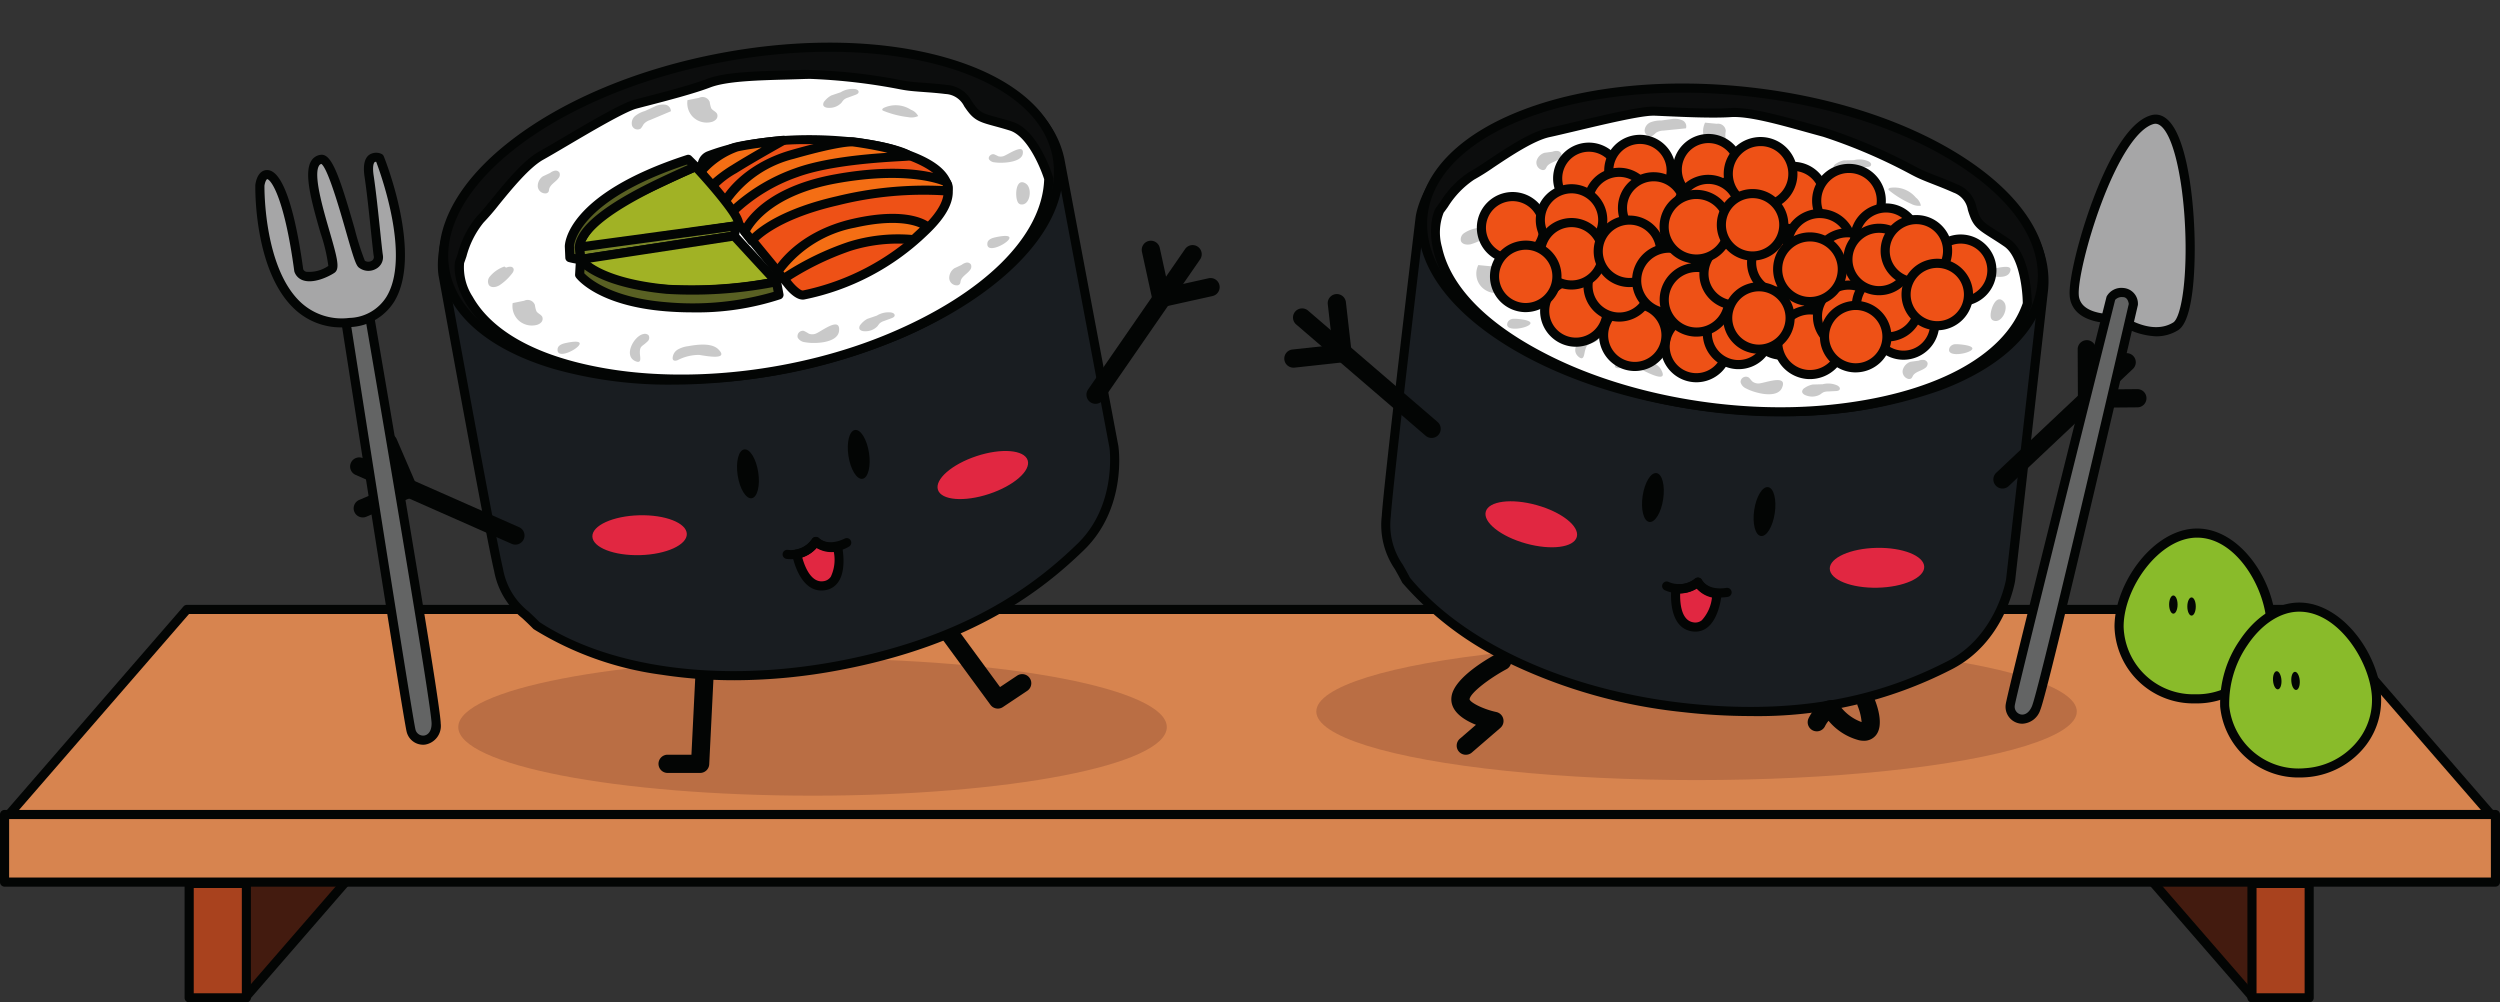 <svg xmlns="http://www.w3.org/2000/svg" width="299.283" height="120" viewBox="0 0 299.283 120"><rect x="0" y="0" width="299.283" height="120" fill="#333333" stroke="none"/><defs><style>.a{fill:#431b0f;}.b{fill:#030504;}.c{fill:#a9421e;}.d{fill:#d7844f;}.e{fill:#ba6e44;}.f{fill:#191d21;}.g{fill:#0c0d0d;}.h{fill:#fff;}.i{fill:#ee5116;}.j{fill:#f46e14;}.k{fill:#a1b225;}.l{fill:#7c8828;}.m{fill:#596023;}.n{fill:#c9c9c9;}.o{fill:#e12741;}.p{fill:#89bb2a;}.q{fill:#636464;}.r{fill:#a6a6a7;}</style></defs><g transform="translate(-1790.44 1677.525)"><g transform="translate(1812.54 -1600.793)"><g transform="translate(0 0)"><g transform="translate(6.381)"><path class="a" d="M1944.6-1305.462l-20.9,24.084-.311-18.365,17.119-23.812S1944.412-1305.654,1944.6-1305.462Z" transform="translate(-1922.85 1324.1)"/><path class="b" d="M1921.753-1282.786a.536.536,0,0,1-.186-.033.545.545,0,0,1-.359-.5l-.311-18.365a.551.551,0,0,1,.1-.328l17.119-23.812a.545.545,0,0,1,.554-.215.545.545,0,0,1,.423.418c1.485,6.819,3.772,17.16,4.043,17.962a.546.546,0,0,1-.074.6l-20.9,24.084A.546.546,0,0,1,1921.753-1282.786Zm.237-18.739.284,16.759,19.77-22.784c-.226-.787-.718-2.893-2.043-8.867-.68-3.063-1.355-6.143-1.712-7.779Zm21.048-6.276h0Zm0,0h0Z" transform="translate(-1920.896 1326.054)"/></g><g transform="translate(0 28.481)"><rect class="c" width="6.848" height="13.696" transform="translate(7.394 14.241) rotate(-180)"/><path class="b" d="M1899.061-1180.812h-6.848a.546.546,0,0,1-.546-.546v-13.7a.546.546,0,0,1,.546-.546h6.848a.546.546,0,0,1,.546.546v13.7A.546.546,0,0,1,1899.061-1180.812Zm-6.3-1.091h5.756v-12.6h-5.756Z" transform="translate(-1891.668 1195.599)"/></g></g><g transform="translate(226.203 0)"><path class="a" d="M2930.287-1305.462l20.9,24.084.312-18.365-17.119-23.812S2930.479-1305.654,2930.287-1305.462Z" transform="translate(-2929.741 1324.1)"/><path class="b" d="M2949.231-1282.787a.546.546,0,0,1-.413-.188l-20.9-24.084a.546.546,0,0,1-.074-.6c.272-.8,2.558-11.143,4.043-17.962a.547.547,0,0,1,.423-.419.545.545,0,0,1,.554.216l17.12,23.812a.545.545,0,0,1,.1.328l-.312,18.365a.546.546,0,0,1-.359.5A.542.542,0,0,1,2949.231-1282.787Zm-20.292-24.763,19.77,22.784.284-16.759-16.3-22.67c-.357,1.636-1.032,4.716-1.712,7.779C2929.657-1310.444,2929.166-1308.338,2928.939-1307.55Zm-.994-.251h0Zm0,0h0Z" transform="translate(-2927.787 1326.055)"/></g><g transform="translate(246.945 28.481)"><rect class="c" width="6.848" height="13.696" transform="translate(0.546 0.546)"/><path class="b" d="M3030.19-1180.812h-6.848a.546.546,0,0,1-.546-.546v-13.7a.546.546,0,0,1,.546-.546h6.848a.546.546,0,0,1,.546.546v13.7A.546.546,0,0,1,3030.19-1180.812Zm-6.3-1.091h5.756v-12.6h-5.756Z" transform="translate(-3022.797 1195.599)"/></g></g><g transform="translate(1790.44 -1605.112)"><g transform="translate(0.546 0.546)"><path class="d" d="M2091.131-1318.163H1792.94l21.832-25.174H2069.3Z" transform="translate(-1792.94 1343.337)"/></g><g transform="translate(0 0)"><path class="b" d="M2089.177-1319.571H1790.986a.546.546,0,0,1-.5-.319.545.545,0,0,1,.084-.584l21.832-25.174a.546.546,0,0,1,.412-.188h254.528a.547.547,0,0,1,.412.188l21.832,25.174a.544.544,0,0,1,.084.584A.546.546,0,0,1,2089.177-1319.571Zm-297-1.092h295.8l-20.885-24.082H1813.067Z" transform="translate(-1790.44 1345.836)"/></g></g><g transform="translate(1790.44 -1580.561)"><rect class="d" width="298.191" height="8.093" transform="translate(0.546 0.546)"/><path class="b" d="M2089.177-1224.2H1790.985a.546.546,0,0,1-.546-.546v-8.093a.546.546,0,0,1,.546-.546h298.191a.546.546,0,0,1,.546.546v8.093A.546.546,0,0,1,2089.177-1224.2Zm-297.645-1.092h297.1v-7h-297.1Z" transform="translate(-1790.44 1233.381)"/></g><g transform="translate(1845.302 -1598.691)"><ellipse class="e" cx="42.41" cy="8.21" rx="42.41" ry="8.21" transform="translate(0 0)"/></g><g transform="translate(1948.018 -1600.558)"><ellipse class="e" cx="45.522" cy="8.21" rx="45.522" ry="8.21" transform="translate(0 0)"/></g><g transform="translate(1955.825 -1670.713)"><g transform="translate(0 0)"><g transform="translate(0 3.47)"><path class="f" d="M2629.2-1604.183l-3.949,34.846s-1.116,7.079-7.321,10.239-16.125,6.839-31.9,5.052-27.458-8.332-33.149-15.242c-1.54-2.994-2.6-3.741-2.365-7.682s4.041-35.671,4.041-35.671,1.813-16.919,36.8-15.147a66.735,66.735,0,0,1,25.216,6.93C2630.745-1613.392,2629.2-1604.183,2629.2-1604.183Z" transform="translate(-2549.937 1628.466)"/><path class="b" d="M2592.172-1554.988a72.351,72.351,0,0,1-8.155-.477,63.094,63.094,0,0,1-20.533-5.752,38.68,38.68,0,0,1-12.976-9.686.533.533,0,0,1-.063-.1c-.31-.6-.606-1.123-.868-1.582a9.371,9.371,0,0,1-1.558-6.383c.236-3.912,3.89-34.406,4.045-35.7.019-.175.533-4.491,5.473-8.593,6.515-5.41,17.248-7.777,31.9-7.034a67.907,67.907,0,0,1,25.442,6.992c7.462,3.931,10.576,8.372,11.874,11.406a11.384,11.384,0,0,1,1.037,5.826l-3.947,34.834,0,.023c-.048.3-1.232,7.391-7.613,10.64A50.659,50.659,0,0,1,2592.172-1554.988Zm-40.785-16.564c6.455,7.8,18.693,13.409,32.752,15,15.97,1.81,25.676-1.985,31.589-5,5.771-2.939,6.977-9.533,7.028-9.828l3.947-34.832c0-.009,0-.018,0-.027h0a10.5,10.5,0,0,0-.995-5.31c-1.238-2.85-4.213-7.036-11.346-10.794a66.741,66.741,0,0,0-24.984-6.867c-17.824-.9-26.734,3.155-31.071,6.719-4.651,3.821-5.16,7.9-5.165,7.943-.039.322-3.805,31.763-4.04,35.644a8.31,8.31,0,0,0,1.417,5.776C2550.785-1572.667,2551.077-1572.153,2551.388-1571.553Zm71.91.254h0Z" transform="translate(-2547.985 1630.428)"/></g><g transform="translate(2.839)"><ellipse class="g" cx="19.013" cy="37.274" rx="19.013" ry="37.274" transform="matrix(0.113, -0.994, 0.994, 0.113, 0, 37.784)"/><path class="b" d="M2611.662-1591.928a73.064,73.064,0,0,1-8.215-.471c-9.977-1.13-19.14-4.181-25.8-8.588-6.771-4.48-10.172-9.844-9.575-15.1s5.111-9.728,12.712-12.579c7.479-2.805,17.093-3.727,27.069-2.6s19.14,4.18,25.8,8.588c6.771,4.48,10.171,9.844,9.575,15.1s-5.111,9.728-12.712,12.579A54.415,54.415,0,0,1,2611.662-1591.928Zm-43.05-24.1.542.061c-.547,4.832,2.682,9.83,9.093,14.072,6.52,4.314,15.513,7.3,25.322,8.414,20.122,2.28,37.427-4.1,38.574-14.214.548-4.832-2.682-9.829-9.093-14.071-6.521-4.314-15.513-7.3-25.322-8.414-20.123-2.28-37.428,4.1-38.574,14.214Z" transform="translate(-2566.472 1634.922)"/></g><g transform="translate(5.925 5.945)"><path class="h" d="M2648.463-1593.516s.012-5.637-2.458-7.327-3.314-1.863-3.86-3.257-.433-2.4-2.3-3.236-3.452-1.331-4.637-1.935-7.021-3.693-11.049-4.776-8.64-2.545-11.244-2.37-7.116-.1-9.144-.175-9.7,1.955-12.586,2.568-7.537,4.314-9.2,5.144-3.1,3.173-3.833,4.108-2.831,9.782,12.182,17.591c9.167,4.8,22.3,7.476,34.291,6.314C2637.4-1582.105,2646.214-1586.8,2648.463-1593.516Z" transform="translate(-2577.082 1617.14)"/><path class="b" d="M2616.964-1582c-10.1,0-20.725-2.4-28.832-6.646-9.191-4.781-12.017-9.919-12.768-13.388-.577-2.664.027-4.535.41-5.024.133-.169.292-.391.478-.647a11.564,11.564,0,0,1,3.541-3.612c.492-.246,1.306-.788,2.248-1.417,2.109-1.406,5-3.332,7.08-3.774.769-.163,1.87-.425,3.145-.728,3.571-.85,8.025-1.905,9.574-1.851.407.015.913.037,1.484.063,2.21.1,5.549.25,7.6.112,2.261-.151,5.873.852,9.365,1.822.694.193,1.383.385,2.056.566a65.535,65.535,0,0,1,10.816,4.643l.339.174c.6.309,1.324.589,2.158.914.734.287,1.567.611,2.454,1.01a3.682,3.682,0,0,1,2.312,2.743c.079.254.161.518.269.792.342.871.806,1.165,2.046,1.95.434.275.974.618,1.614,1.055,2.679,1.832,2.7,7.537,2.7,7.779a.53.53,0,0,1-.028.172c-1.149,3.432-4,6.437-8.231,8.687a43.856,43.856,0,0,1-16.064,4.332C2620.841-1582.094,2618.912-1582,2616.964-1582Zm-15.265-36c-1.515,0-5.935,1.051-9.181,1.824-1.282.3-2.389.568-3.171.734-1.877.4-4.665,2.257-6.7,3.614a27.71,27.71,0,0,1-2.365,1.485,10.813,10.813,0,0,0-3.144,3.274c-.192.266-.358.5-.5.682a6.424,6.424,0,0,0-.2,4.12c.7,3.24,3.39,8.065,12.206,12.651,9.5,4.97,22.52,7.366,33.986,6.254,12.407-1.2,21.12-5.759,23.338-12.2-.013-1.557-.428-5.561-2.222-6.787-.623-.427-1.133-.749-1.582-1.034-1.335-.846-2.005-1.27-2.477-2.473-.122-.311-.215-.606-.295-.867a2.635,2.635,0,0,0-1.717-2.071c-.862-.388-1.681-.707-2.4-.988-.861-.336-1.6-.626-2.257-.959l-.344-.177a64.72,64.72,0,0,0-10.6-4.559c-.676-.182-1.369-.374-2.066-.568-3.4-.946-6.922-1.926-9-1.785-2.113.142-5.49-.011-7.725-.111-.568-.026-1.07-.048-1.474-.063Zm44.807,22.532h0Z" transform="translate(-2575.125 1619.093)"/></g><g transform="translate(37.404 14.382)"><path class="i" d="M2729.015-1558.636a29.328,29.328,0,0,0,16.028-2.985c8.533-4.178,2.154-8.416-.457-10.341s-12.64-6.491-21.447-5.946c-2.428.239-.781,4.627-.781,4.627l5.241,12.769S2728.252-1558.722,2729.015-1558.636Z" transform="translate(-2721.267 1578.496)"/><path class="b" d="M2729.767-1559.874a19.294,19.294,0,0,1-2.778-.17c-1.01-.128-1.674-1.737-1.854-2.229l-5.233-12.749c-.122-.324-1.111-3.072-.21-4.519a1.84,1.84,0,0,1,1.443-.859c8.955-.555,19.1,4.04,21.824,6.049l.319.234c1.824,1.333,4.878,3.564,4.64,6.261-.156,1.779-1.656,3.341-4.586,4.775A31.15,31.15,0,0,1,2729.767-1559.874Zm-7.076-19.482q-.739,0-1.469.044a.731.731,0,0,0-.6.347c-.467.749-.064,2.571.3,3.544l5.234,12.753c.275.745.753,1.5.974,1.541l.023,0a29.079,29.079,0,0,0,15.7-2.936c2.522-1.234,3.86-2.543,3.979-3.891.184-2.083-2.559-4.086-4.2-5.283l-.323-.237C2739.827-1575.3,2730.953-1579.356,2722.691-1579.356Z" transform="translate(-2719.316 1580.446)"/></g><g transform="translate(42.481 27.208)"><path class="j" d="M2761.723-1515.154a19.175,19.175,0,0,0-7.547-1.5,34.568,34.568,0,0,0-8.711,1.392l-.4-1.01s3.535-3.394,10.421-2.87,8.277,3,8.277,3Z" transform="translate(-2744.521 1519.741)"/><path class="b" d="M2759.769-1516.564a.547.547,0,0,1-.232-.052h0a18.822,18.822,0,0,0-7.311-1.446,34.208,34.208,0,0,0-8.551,1.368.546.546,0,0,1-.669-.32l-.4-1.01a.547.547,0,0,1,.13-.6c.152-.145,3.79-3.555,10.84-3.021,7.1.539,8.649,3.161,8.712,3.272a.546.546,0,0,1,.046.431.546.546,0,0,1-.283.328l-2.041.99A.542.542,0,0,1,2759.769-1516.564Zm-7.437-2.59a19.94,19.94,0,0,1,7.426,1.443l1.161-.564c-.776-.676-2.8-1.926-7.427-2.277a14.085,14.085,0,0,0-9.727,2.491l.072.182a34.34,34.34,0,0,1,8.382-1.275Z" transform="translate(-2742.567 1521.697)"/></g><g transform="translate(40.108 21.35)"><path class="j" d="M2758.805-1540.508a41.778,41.778,0,0,0-12.934-2.752c-8.163-.6-11.173,1.563-11.173,1.563l-.5-1.278s3.085-3.959,12.284-2.852,12.452,4.176,12.452,4.176S2759.293-1540.839,2758.805-1540.508Z" transform="translate(-2733.654 1546.569)"/><path class="b" d="M2756.852-1541.921a.548.548,0,0,1-.223-.048,41.786,41.786,0,0,0-12.752-2.705c-7.8-.578-10.788,1.444-10.816,1.464a.55.55,0,0,1-.473.076.547.547,0,0,1-.352-.323l-.5-1.278a.545.545,0,0,1,.078-.534c.134-.172,3.381-4.189,12.779-3.058,9.27,1.115,12.623,4.19,12.761,4.321a.537.537,0,0,1,.124.177,1.461,1.461,0,0,1-.322,1.815A.545.545,0,0,1,2756.852-1541.921Zm-15.7-3.95c.863,0,1.8.033,2.81.108a44.708,44.708,0,0,1,12.586,2.579.884.884,0,0,0-.026-.1c-.574-.468-3.993-2.986-12.053-3.956-7.479-.9-10.775,1.659-11.584,2.434l.144.372C2734.081-1544.954,2736.6-1545.87,2741.147-1545.87Z" transform="translate(-2731.7 1548.527)"/></g><g transform="translate(38.904 17.223)"><path class="j" d="M2751.371-1560.662c.111.157-8.158-2.339-13.529-2.048a20.7,20.7,0,0,0-8.676,2.232l-.484-1.405s3.126-3.183,9.413-3.049,7.378.708,7.378.708S2750.485-1561.92,2751.371-1560.662Z" transform="translate(-2728.136 1565.481)"/><path class="b" d="M2727.212-1561.885a.533.533,0,0,1-.19-.035.544.544,0,0,1-.326-.334l-.484-1.405a.547.547,0,0,1,.127-.56c.135-.137,3.369-3.347,9.813-3.212,5.938.126,7.366.651,7.6.757h0c.527.242,5.172,2.4,6.117,3.744h0a.552.552,0,0,1,.005.626c-.22.322-.557.244-.854.177-.179-.041-.436-.1-.758-.184-2.252-.555-8.235-2.03-12.339-1.807a20.4,20.4,0,0,0-8.431,2.158A.547.547,0,0,1,2727.212-1561.885Zm.151-1.785.159.464a22.377,22.377,0,0,1,8.337-2c3.575-.195,8.281.792,11.191,1.481-1.2-.711-2.691-1.464-3.759-1.954l-.026-.013c-.03-.012-1.245-.52-7.136-.645A13.257,13.257,0,0,0,2727.363-1563.67Z" transform="translate(-2726.182 1567.435)"/></g><g transform="translate(37.293 14.4)"><path class="j" d="M2731.765-1576.965s-4.151.88-6.671,1.559a10.124,10.124,0,0,0-3.227,1.242s-.787-1.568-.518-2.245c0,0,2.819-1.61,4.858-1.443S2731.765-1576.965,2731.765-1576.965Z" transform="translate(-2720.75 1578.41)"/><path class="b" d="M2719.921-1575.575a.554.554,0,0,1-.123-.014.546.546,0,0,1-.365-.284c-.211-.42-.872-1.852-.537-2.692a.544.544,0,0,1,.236-.272c.121-.069,2.983-1.692,5.173-1.513,2.048.167,5.478.866,5.624.9a.545.545,0,0,1,.436.533.545.545,0,0,1-.432.536c-.042.009-4.166.885-6.643,1.552a10.377,10.377,0,0,0-3.035,1.147A.561.561,0,0,1,2719.921-1575.575Zm-.032-2.43a3.809,3.809,0,0,0,.287,1.113,15.894,15.894,0,0,1,2.83-.995c1.189-.32,2.75-.687,4.066-.986-.976-.164-2.041-.323-2.855-.389A9.689,9.689,0,0,0,2719.89-1578Z" transform="translate(-2718.804 1580.363)"/></g><g transform="translate(20.353 15.212)"><path class="k" d="M2662.74-1565.941l-19.031-2.864s1.46-3.243,8.131-4.223,8.293-1.118,8.293-1.118S2664.257-1565.7,2662.74-1565.941Z" transform="translate(-2643.164 1574.692)"/><path class="b" d="M2660.846-1567.345a.994.994,0,0,1-.142-.011l-19.03-2.864a.549.549,0,0,1-.4-.278.546.546,0,0,1-.018-.485c.065-.144,1.662-3.527,8.549-4.539,6.611-.972,8.259-1.116,8.326-1.122a.547.547,0,0,1,.537.3c.008.018.9,1.841,1.692,3.75,1.582,3.8,1.4,4.538,1.115,4.931A.763.763,0,0,1,2660.846-1567.345Zm.024-1.09h0Zm-18.167-2.734,17.877,2.69c-.074-1.025-1.377-4.238-2.725-7.039-.785.087-2.963.351-7.89,1.075C2645.526-1573.789,2643.505-1572.1,2642.7-1571.168Z" transform="translate(-2641.21 1576.646)"/></g><g transform="translate(20.343 20.327)"><path class="l" d="M2662.706-1547.625l-.637,1.085-18.4-2.728.292-1.446Z" transform="translate(-2643.12 1551.26)"/><path class="b" d="M2660.115-1547.947a.571.571,0,0,1-.08-.006l-18.4-2.729a.547.547,0,0,1-.367-.226.546.546,0,0,1-.088-.422l.292-1.446a.547.547,0,0,1,.624-.43l18.749,3.089a.546.546,0,0,1,.405.307.545.545,0,0,1-.024.508l-.637,1.085A.544.544,0,0,1,2660.115-1547.947Zm-17.754-3.73,17.469,2.59.048-.082-17.443-2.875Z" transform="translate(-2641.167 1553.213)"/></g><g transform="translate(19.187 14.117)"><path class="m" d="M2639.527-1571.505a8.29,8.29,0,0,1-1.156-.581l.341-1.312s1.656-5.535,16.666-5.764l.583,1.095s-1.969.206-4.59.595c-4.368.647-10.453,1.926-11.551,4.521C2639.819-1572.951,2639.554-1571.566,2639.527-1571.505Z" transform="translate(-2637.825 1579.707)"/><path class="b" d="M2637.564-1572.9c-.179,0-.471-.126-1.417-.665a.545.545,0,0,1-.258-.612l.342-1.312c.078-.26,1.951-5.94,17.184-6.172a.541.541,0,0,1,.49.289l.583,1.1a.542.542,0,0,1,0,.513.544.544,0,0,1-.425.286c-.019,0-1.989.21-4.567.592-8.138,1.206-10.541,2.909-11.107,4.145a9.758,9.758,0,0,1-.322,1.512.557.557,0,0,1-.333.293A.524.524,0,0,1,2637.564-1572.9Zm.131-1.08h0Zm-.644-.329.13.07c.046-.235.1-.508.148-.766a.6.6,0,0,1,.033-.111c.934-2.207,4.851-3.793,11.974-4.848,1.613-.239,2.991-.411,3.811-.507l-.049-.091c-13.755.286-15.737,5.152-15.817,5.368Z" transform="translate(-2635.871 1581.661)"/></g><g transform="translate(31.499 7.416)"><path class="n" d="M2695.674-1612.355a2.324,2.324,0,0,1,1.122.18.8.8,0,0,1,.423.955l-2.7.271a1.726,1.726,0,0,0-.885.256,3.1,3.1,0,0,1-.462.388.7.7,0,0,1-.906-.631,1.13,1.13,0,0,1,.71-1.006,3.323,3.323,0,0,1,1.28-.216" transform="translate(-2692.268 1612.355)"/></g><g transform="translate(20.343 21.773)"><path class="k" d="M2665.293-1534.631l-3.224-6.731-18.4-2.729s.8,3.113,7.615,6.007A50.629,50.629,0,0,0,2665.293-1534.631Z" transform="translate(-2643.121 1544.636)"/><path class="b" d="M2663.339-1536.039l-.042,0a51.677,51.677,0,0,1-14.185-3.494c-6.977-2.965-7.893-6.235-7.929-6.373a.549.549,0,0,1,.123-.5.55.55,0,0,1,.486-.175l18.4,2.729a.548.548,0,0,1,.413.3l3.224,6.731a.544.544,0,0,1-.042.545A.545.545,0,0,1,2663.339-1536.039Zm-20.65-9.309c.723,1.06,2.535,2.975,6.851,4.808a50.244,50.244,0,0,0,12.885,3.31l-2.677-5.589Z" transform="translate(-2641.166 1546.59)"/></g><g transform="translate(19.697 21.773)"><path class="m" d="M2662.98-1534.631l-.18,1.587a33.725,33.725,0,0,1-13.274-2.6c-7.508-2.973-8.819-6.722-8.819-6.722l.646-1.727s.873,3.156,8.848,6.468A53.139,53.139,0,0,0,2662.98-1534.631Z" transform="translate(-2640.161 1544.636)"/><path class="b" d="M2660.129-1534.434a35.753,35.753,0,0,1-12.758-2.653c-7.652-3.03-9.077-6.887-9.134-7.05a.548.548,0,0,1,0-.371l.646-1.727a.545.545,0,0,1,.535-.354.545.545,0,0,1,.5.4c.007.022,1,2.982,8.532,6.11a52.937,52.937,0,0,0,12.623,2.952.543.543,0,0,1,.371.2.545.545,0,0,1,.118.4l-.18,1.588a.547.547,0,0,1-.508.483C2660.834-1534.45,2660.574-1534.434,2660.129-1534.434Zm-20.788-9.9c.361.729,2.179,3.756,8.431,6.232a34.749,34.749,0,0,0,12.585,2.573l.064-.573a51.748,51.748,0,0,1-12.384-2.969c-5.338-2.217-7.6-4.406-8.537-5.688Z" transform="translate(-2638.207 1546.59)"/></g><g transform="translate(11.351 24.921)"><path class="n" d="M2601.614-1532.037a.925.925,0,0,1,1.079.861,3.23,3.23,0,0,0-.048.765c.081.327.438.545.473.88a.628.628,0,0,1-.341.583,1.21,1.21,0,0,1-.7.112,2.357,2.357,0,0,1-1.813-1.176,2.358,2.358,0,0,1-.052-2.161" transform="translate(-2599.977 1532.173)"/></g><g transform="translate(38.5 7.871)"><path class="n" d="M2725.97-1610.135a.925.925,0,0,1,1.079.86,3.284,3.284,0,0,0-.048.766c.081.327.438.545.473.88a.627.627,0,0,1-.341.583,1.213,1.213,0,0,1-.7.112,2.356,2.356,0,0,1-1.813-1.177,2.358,2.358,0,0,1-.052-2.161" transform="translate(-2724.334 1610.271)"/></g><g transform="translate(9.469 20.446)"><path class="n" d="M2593.966-1552.479c.318-.028.738.013.811.324.064.272-.21.494-.448.639a6.181,6.181,0,0,1-1.745.828c-.446.105-1.032.037-1.19-.393a.894.894,0,0,1,.378-.934,3.919,3.919,0,0,1,2.048-.653" transform="translate(-2591.358 1552.668)"/></g><g transform="translate(72.917 29.019)"><path class="n" d="M2882.208-1510.91a.534.534,0,0,1-.217-.405c-.114-.78.666-2.87,1.582-1.772C2884.221-1512.308,2883.248-1510.315,2882.208-1510.91Z" transform="translate(-2881.98 1513.4)"/></g><g transform="translate(60.683 15.607)"><path class="n" d="M2829.231-1573.6a1.592,1.592,0,0,1,.6.972,1.959,1.959,0,0,1-1.168-.223,11.46,11.46,0,0,1-2.625-1.6.222.222,0,0,1-.089-.114c-.024-.111.116-.182.228-.205A3.36,3.36,0,0,1,2829.231-1573.6Z" transform="translate(-2825.944 1574.834)"/></g><g transform="translate(54.096 12.272)"><path class="n" d="M2798.23-1590.024a2.661,2.661,0,0,1,1.7.122c.2.087.43.282.347.487-.066.164-.278.2-.454.207l-.961.052a1.431,1.431,0,0,0-.568.109,3.328,3.328,0,0,0-.353.247,1.949,1.949,0,0,1-1.6.15c-.274-.075-.591-.257-.565-.539a.6.6,0,0,1,.3-.4,2.591,2.591,0,0,1,.957-.406" transform="translate(-2795.774 1590.11)"/></g><g transform="translate(50.351 39.101)"><path class="n" d="M2781.076-1467.134a2.659,2.659,0,0,1,1.7.121c.2.086.431.281.348.487-.066.163-.278.2-.454.207l-.962.051a1.423,1.423,0,0,0-.566.109,3.118,3.118,0,0,0-.353.247,1.953,1.953,0,0,1-1.6.151c-.274-.075-.592-.257-.564-.54a.6.6,0,0,1,.3-.395,2.609,2.609,0,0,1,.958-.406" transform="translate(-2778.62 1467.22)"/></g><g transform="translate(18.546 11.252)"><path class="n" d="M2634.849-1594.683a1.329,1.329,0,0,1,.622-.091.535.535,0,0,1,.455.385.632.632,0,0,1-.287.58c-.476.37-1.206.44-1.492.97a.9.9,0,0,1-.16.262.425.425,0,0,1-.338.085.91.91,0,0,1-.7-1.071,1.406,1.406,0,0,1,.946-.99" transform="translate(-2632.936 1594.783)"/></g><g transform="translate(62.387 36.268)"><path class="n" d="M2835.658-1480.1a1.332,1.332,0,0,1,.622-.091.535.535,0,0,1,.455.385.634.634,0,0,1-.287.58c-.476.37-1.207.44-1.492.97a.937.937,0,0,1-.159.263.429.429,0,0,1-.339.085.909.909,0,0,1-.7-1.071,1.406,1.406,0,0,1,.946-.99" transform="translate(-2833.746 1480.196)"/></g><g transform="translate(27.932 35.981)"><path class="n" d="M2678.123-1481.459a3.337,3.337,0,0,0-1.267.018,1.247,1.247,0,0,0-.909.81.371.371,0,0,0-.007.208c.061.185.308.212.5.2a5.6,5.6,0,0,1,2.637.151c.453.2,3.365,1.822,2.4.035C2680.926-1481.069,2679.141-1481.333,2678.123-1481.459Z" transform="translate(-2675.928 1481.511)"/></g><g transform="translate(42.98 38.274)"><path class="n" d="M2745.523-1469.59a1.121,1.121,0,0,1-.666-.765.642.642,0,0,1,.934-.574c.2.127.306.356.485.507a1.162,1.162,0,0,0,.7.235c.61.032,3.609-1.223,2.84.526C2749.209-1468.288,2746.448-1469.077,2745.523-1469.59Z" transform="translate(-2744.854 1471.008)"/></g><g transform="translate(71.145 24.795)"><path class="n" d="M2874.422-1531.735c-.254-.125-.52-.3-.554-.555-.044-.324.441-.58.757-.4.163.093.254.258.4.368a1.075,1.075,0,0,0,.573.176c.5.03,2.94-.831,2.331.409C2877.455-1530.761,2875.186-1531.358,2874.422-1531.735Z" transform="translate(-2873.866 1532.748)"/></g><g transform="translate(23.194 33.065)"><path class="n" d="M2656.471-1494.862a.65.65,0,0,1,.551.3.576.576,0,0,1-.326.689c-.819.433-1.051.188-1.3,1.1-.123.456-.126,1.249-.735.774C2653.332-1493.035,2655.332-1494.978,2656.471-1494.862Z" transform="translate(-2654.223 1494.867)"/></g><g transform="translate(15.042 31.351)"><path class="n" d="M2618.1-1502.707a2.883,2.883,0,0,0-.385-.01.806.806,0,0,0-.752.381C2616.108-1500.505,2622.543-1502.321,2618.1-1502.707Z" transform="translate(-2616.885 1502.72)"/></g><g transform="translate(67.939 34.393)"><path class="n" d="M2860.4-1488.771a2.84,2.84,0,0,0-.385-.01.808.808,0,0,0-.753.381C2858.4-1486.569,2864.839-1488.385,2860.4-1488.771Z" transform="translate(-2859.18 1488.784)"/></g></g><g transform="translate(44.185 51.322)"><ellipse class="b" cx="2.957" cy="1.245" rx="2.957" ry="1.245" transform="translate(0 5.851) rotate(-81.6)"/></g><g transform="translate(30.827 49.641)"><ellipse class="b" cx="2.957" cy="1.245" rx="2.957" ry="1.245" transform="translate(0 5.851) rotate(-81.6)"/></g><g transform="translate(34.657 62.337)"><path class="o" d="M2709.28-1357.536s-.5,4.2,2.006,4.592c2.56.4,2.917-3.965,2.917-3.965a2.911,2.911,0,0,1-2.29-1.385A3.367,3.367,0,0,1,2709.28-1357.536Z" transform="translate(-2708.692 1358.838)"/><path class="b" d="M2709.656-1354.322a2.709,2.709,0,0,1-.412-.033c-2.995-.466-2.488-5-2.465-5.2a.55.55,0,0,1,.22-.376.547.547,0,0,1,.426-.095,2.839,2.839,0,0,0,2.168-.63.547.547,0,0,1,.465-.126.548.548,0,0,1,.384.29,2.381,2.381,0,0,0,1.834,1.085.551.551,0,0,1,.38.188.55.55,0,0,1,.133.4c-.01.116-.249,2.849-1.692,3.986A2.278,2.278,0,0,1,2709.656-1354.322Zm-1.826-4.569c-.031,1.031.083,3.225,1.582,3.458a1.241,1.241,0,0,0,1.008-.252,4.768,4.768,0,0,0,1.215-2.722,3.4,3.4,0,0,1-1.825-1.067,3.886,3.886,0,0,1-1.976.583Z" transform="translate(-2706.732 1360.788)"/></g><g transform="translate(33.592 62.336)"><path class="b" d="M2708.78-1358.411a3.6,3.6,0,0,1-2.765-1.088,4.121,4.121,0,0,1-3.835.216.546.546,0,0,1-.279-.72.547.547,0,0,1,.72-.278,3.093,3.093,0,0,0,3.162-.377.546.546,0,0,1,.469-.123.545.545,0,0,1,.381.3c.024.045.68,1.262,2.915.919a.545.545,0,0,1,.623.456.546.546,0,0,1-.457.623A6.15,6.15,0,0,1,2708.78-1358.411Z" transform="translate(-2701.854 1360.792)"/></g><g transform="translate(11.842 52.139)"><ellipse class="o" cx="2.386" cy="5.655" rx="2.386" ry="5.655" transform="translate(0 4.598) rotate(-74.463)"/></g><g transform="translate(53.614 58.657)"><ellipse class="o" cx="5.655" cy="2.386" rx="5.655" ry="2.386" transform="translate(0 0.235) rotate(-1.193)"/></g><g transform="translate(33.409 30.389)"><circle class="i" cx="3.735" cy="3.735" r="3.735" transform="translate(0.546 0.546)"/><path class="b" d="M2705.3-1498.562a4.286,4.286,0,0,1-4.281-4.281,4.286,4.286,0,0,1,4.281-4.281,4.286,4.286,0,0,1,4.28,4.281A4.285,4.285,0,0,1,2705.3-1498.562Zm0-7.47a3.193,3.193,0,0,0-3.19,3.189,3.193,3.193,0,0,0,3.19,3.19,3.192,3.192,0,0,0,3.188-3.19A3.192,3.192,0,0,0,2705.3-1506.032Z" transform="translate(-2701.015 1507.124)"/></g><g transform="translate(26.042 29.041)"><circle class="i" cx="3.735" cy="3.735" r="3.735" transform="translate(0.546 0.546)"/><path class="b" d="M2671.552-1504.74a4.286,4.286,0,0,1-4.281-4.281,4.286,4.286,0,0,1,4.281-4.281,4.286,4.286,0,0,1,4.281,4.281A4.286,4.286,0,0,1,2671.552-1504.74Zm0-7.47a3.193,3.193,0,0,0-3.189,3.189,3.193,3.193,0,0,0,3.189,3.19,3.193,3.193,0,0,0,3.189-3.19A3.193,3.193,0,0,0,2671.552-1512.21Z" transform="translate(-2667.272 1513.302)"/></g><g transform="translate(18.987 26.136)"><circle class="i" cx="3.735" cy="3.735" r="3.735" transform="translate(0.546 0.546)"/><path class="b" d="M2639.236-1518.047a4.286,4.286,0,0,1-4.281-4.281,4.286,4.286,0,0,1,4.281-4.281,4.285,4.285,0,0,1,4.281,4.281A4.286,4.286,0,0,1,2639.236-1518.047Zm0-7.47a3.193,3.193,0,0,0-3.189,3.189,3.193,3.193,0,0,0,3.189,3.19,3.193,3.193,0,0,0,3.189-3.19A3.193,3.193,0,0,0,2639.236-1525.517Z" transform="translate(-2634.955 1526.609)"/></g><g transform="translate(24.175 23.127)"><circle class="i" cx="3.735" cy="3.735" r="3.735" transform="translate(0.546 0.546)"/><path class="b" d="M2663-1531.829a4.286,4.286,0,0,1-4.281-4.281,4.286,4.286,0,0,1,4.281-4.281,4.286,4.286,0,0,1,4.281,4.281A4.286,4.286,0,0,1,2663-1531.829Zm0-7.47a3.193,3.193,0,0,0-3.189,3.19,3.193,3.193,0,0,0,3.189,3.189,3.193,3.193,0,0,0,3.189-3.189A3.193,3.193,0,0,0,2663-1539.3Z" transform="translate(-2658.718 1540.391)"/></g><g transform="translate(58.206 27.692)"><circle class="i" cx="3.735" cy="3.735" r="3.735" transform="translate(0.546 0.546)"/><path class="b" d="M2818.88-1510.918a4.286,4.286,0,0,1-4.281-4.281,4.286,4.286,0,0,1,4.281-4.281,4.286,4.286,0,0,1,4.281,4.281A4.286,4.286,0,0,1,2818.88-1510.918Zm0-7.47a3.193,3.193,0,0,0-3.189,3.19,3.193,3.193,0,0,0,3.189,3.189,3.193,3.193,0,0,0,3.189-3.189A3.193,3.193,0,0,0,2818.88-1518.388Z" transform="translate(-2814.599 1519.48)"/></g><g transform="translate(65.054 21.259)"><circle class="i" cx="3.735" cy="3.735" r="3.735" transform="translate(0.546 0.546)"/><path class="b" d="M2850.246-1540.383a4.286,4.286,0,0,1-4.281-4.281,4.286,4.286,0,0,1,4.281-4.281,4.286,4.286,0,0,1,4.282,4.281A4.286,4.286,0,0,1,2850.246-1540.383Zm0-7.47a3.193,3.193,0,0,0-3.189,3.19,3.193,3.193,0,0,0,3.189,3.189,3.193,3.193,0,0,0,3.19-3.189A3.193,3.193,0,0,0,2850.246-1547.853Z" transform="translate(-2845.966 1548.945)"/></g><g transform="translate(11.413 16.175)"><circle class="i" cx="3.735" cy="3.735" r="3.735" transform="translate(0.546 0.546)"/><path class="b" d="M2604.543-1563.671a4.286,4.286,0,0,1-4.281-4.281,4.286,4.286,0,0,1,4.281-4.281,4.286,4.286,0,0,1,4.281,4.281A4.286,4.286,0,0,1,2604.543-1563.671Zm0-7.47a3.193,3.193,0,0,0-3.189,3.19,3.192,3.192,0,0,0,3.189,3.189,3.193,3.193,0,0,0,3.189-3.189A3.193,3.193,0,0,0,2604.543-1571.141Z" transform="translate(-2600.262 1572.233)"/></g><g transform="translate(20.543 10.261)"><circle class="i" cx="3.735" cy="3.735" r="3.735" transform="translate(0.546 0.546)"/><path class="b" d="M2646.365-1590.76a4.286,4.286,0,0,1-4.281-4.281,4.286,4.286,0,0,1,4.281-4.281,4.286,4.286,0,0,1,4.281,4.281A4.286,4.286,0,0,1,2646.365-1590.76Zm0-7.47a3.193,3.193,0,0,0-3.189,3.189,3.193,3.193,0,0,0,3.189,3.189,3.193,3.193,0,0,0,3.189-3.189A3.193,3.193,0,0,0,2646.365-1598.23Z" transform="translate(-2642.084 1599.322)"/></g><g transform="translate(26.665 9.327)"><circle class="i" cx="3.735" cy="3.735" r="3.735" transform="translate(0.546 0.546)"/><path class="b" d="M2674.4-1595.037a4.286,4.286,0,0,1-4.28-4.281,4.285,4.285,0,0,1,4.28-4.281,4.286,4.286,0,0,1,4.282,4.281A4.286,4.286,0,0,1,2674.4-1595.037Zm0-7.47a3.192,3.192,0,0,0-3.188,3.189,3.192,3.192,0,0,0,3.188,3.19,3.193,3.193,0,0,0,3.19-3.19A3.193,3.193,0,0,0,2674.4-1602.507Z" transform="translate(-2670.124 1603.599)"/></g><g transform="translate(34.861 9.224)"><circle class="i" cx="3.735" cy="3.735" r="3.735" transform="translate(0.546 0.546)"/><path class="b" d="M2711.949-1595.512a4.286,4.286,0,0,1-4.281-4.281,4.286,4.286,0,0,1,4.281-4.281,4.286,4.286,0,0,1,4.281,4.281A4.286,4.286,0,0,1,2711.949-1595.512Zm0-7.47a3.193,3.193,0,0,0-3.189,3.189,3.193,3.193,0,0,0,3.189,3.189,3.194,3.194,0,0,0,3.19-3.189A3.193,3.193,0,0,0,2711.949-1602.982Z" transform="translate(-2707.668 1604.074)"/></g><g transform="translate(24.175 13.27)"><circle class="i" cx="3.735" cy="3.735" r="3.735" transform="translate(0.546 0.546)"/><path class="b" d="M2663-1576.978a4.286,4.286,0,0,1-4.281-4.281,4.286,4.286,0,0,1,4.281-4.281,4.286,4.286,0,0,1,4.281,4.281A4.286,4.286,0,0,1,2663-1576.978Zm0-7.47a3.193,3.193,0,0,0-3.189,3.189,3.193,3.193,0,0,0,3.189,3.19,3.193,3.193,0,0,0,3.189-3.19A3.193,3.193,0,0,0,2663-1584.448Z" transform="translate(-2658.718 1585.54)"/></g><g transform="translate(18.468 15.241)"><circle class="i" cx="3.735" cy="3.735" r="3.735" transform="translate(0.546 0.546)"/><path class="b" d="M2636.86-1567.948a4.286,4.286,0,0,1-4.281-4.281,4.286,4.286,0,0,1,4.281-4.281,4.286,4.286,0,0,1,4.281,4.281A4.286,4.286,0,0,1,2636.86-1567.948Zm0-7.47a3.193,3.193,0,0,0-3.189,3.189,3.193,3.193,0,0,0,3.189,3.19,3.193,3.193,0,0,0,3.189-3.19A3.193,3.193,0,0,0,2636.86-1575.418Z" transform="translate(-2632.579 1576.51)"/></g><g transform="translate(18.468 19.288)"><circle class="i" cx="3.735" cy="3.735" r="3.735" transform="translate(0.546 0.546)"/><path class="b" d="M2636.86-1549.413a4.286,4.286,0,0,1-4.281-4.281,4.286,4.286,0,0,1,4.281-4.281,4.286,4.286,0,0,1,4.281,4.281A4.286,4.286,0,0,1,2636.86-1549.413Zm0-7.47a3.193,3.193,0,0,0-3.189,3.189,3.193,3.193,0,0,0,3.189,3.189,3.193,3.193,0,0,0,3.189-3.189A3.193,3.193,0,0,0,2636.86-1556.883Z" transform="translate(-2632.579 1557.975)"/></g><g transform="translate(28.302 13.803)"><circle class="i" cx="3.735" cy="3.735" r="3.735" transform="translate(0.546 0.546)"/><path class="b" d="M2681.906-1574.535l-.142,0a4.254,4.254,0,0,1-2.985-1.351,4.251,4.251,0,0,1-1.155-3.066,4.253,4.253,0,0,1,1.351-2.985,4.253,4.253,0,0,1,3.066-1.155,4.251,4.251,0,0,1,2.985,1.351,4.252,4.252,0,0,1,1.156,3.066,4.253,4.253,0,0,1-1.352,2.985A4.25,4.25,0,0,1,2681.906-1574.535Zm-.006-7.471a3.168,3.168,0,0,0-2.178.862,3.167,3.167,0,0,0-1.007,2.224,3.193,3.193,0,0,0,3.084,3.291,3.183,3.183,0,0,0,2.284-.86,3.168,3.168,0,0,0,1.007-2.224,3.167,3.167,0,0,0-.86-2.284,3.169,3.169,0,0,0-2.224-1.007Z" transform="translate(-2677.621 1583.097)"/></g><g transform="translate(25.396 18.991)"><circle class="i" cx="3.735" cy="3.735" r="3.735" transform="translate(0.546 0.546)"/><path class="b" d="M2668.6-1550.773l-.142,0h0a4.286,4.286,0,0,1-4.14-4.417,4.255,4.255,0,0,1,1.351-2.985,4.246,4.246,0,0,1,3.066-1.155,4.25,4.25,0,0,1,2.985,1.351,4.251,4.251,0,0,1,1.155,3.066,4.25,4.25,0,0,1-1.351,2.985A4.251,4.251,0,0,1,2668.6-1550.773Zm-.107-1.093a3.194,3.194,0,0,0,3.291-3.084,3.17,3.17,0,0,0-.86-2.285,3.172,3.172,0,0,0-2.224-1.007,3.2,3.2,0,0,0-3.291,3.085A3.193,3.193,0,0,0,2668.49-1551.866Z" transform="translate(-2664.313 1559.335)"/></g><g transform="translate(29.997 22.352)"><circle class="i" cx="3.867" cy="3.867" r="3.867" transform="translate(0.546 0.546)"/><path class="b" d="M2689.8-1535.112l-.145,0a4.418,4.418,0,0,1-4.267-4.553,4.411,4.411,0,0,1,4.554-4.267,4.419,4.419,0,0,1,4.267,4.554A4.418,4.418,0,0,1,2689.8-1535.112Zm0-7.734a3.3,3.3,0,0,0-2.269.9,3.3,3.3,0,0,0-1.048,2.316,3.3,3.3,0,0,0,.9,2.379,3.3,3.3,0,0,0,2.315,1.048,3.325,3.325,0,0,0,3.428-3.212,3.3,3.3,0,0,0-.9-2.379,3.3,3.3,0,0,0-2.315-1.048Z" transform="translate(-2685.385 1543.938)"/></g><g transform="translate(12.984 21.991)"><circle class="i" cx="3.735" cy="3.735" r="3.735" transform="translate(0.546 0.546)"/><path class="b" d="M2611.739-1537.031l-.141,0h0a4.285,4.285,0,0,1-4.139-4.418,4.286,4.286,0,0,1,4.277-4.142l.14,0a4.252,4.252,0,0,1,2.985,1.352,4.254,4.254,0,0,1,1.156,3.066A4.287,4.287,0,0,1,2611.739-1537.031Zm-.105-1.093a3.2,3.2,0,0,0,3.291-3.084,3.165,3.165,0,0,0-.86-2.284,3.169,3.169,0,0,0-2.224-1.007,3.2,3.2,0,0,0-3.291,3.084A3.193,3.193,0,0,0,2611.634-1538.124Z" transform="translate(-2607.457 1545.593)"/></g><g transform="translate(46.552 17.614)"><circle class="i" cx="3.735" cy="3.735" r="3.735" transform="translate(0.546 0.546)"/><path class="b" d="M2765.5-1557.081l-.141,0h0a4.285,4.285,0,0,1-4.14-4.417,4.255,4.255,0,0,1,1.351-2.985,4.243,4.243,0,0,1,3.066-1.155,4.252,4.252,0,0,1,2.985,1.351,4.249,4.249,0,0,1,1.155,3.066A4.286,4.286,0,0,1,2765.5-1557.081Zm-.105-1.093a3.193,3.193,0,0,0,3.291-3.084,3.165,3.165,0,0,0-.861-2.284,3.166,3.166,0,0,0-2.222-1.007,3.173,3.173,0,0,0-2.285.861,3.169,3.169,0,0,0-1.007,2.224A3.193,3.193,0,0,0,2765.4-1558.174Z" transform="translate(-2761.218 1565.643)"/></g><g transform="translate(39.207 13.638)"><circle class="i" cx="3.735" cy="3.735" r="3.735" transform="translate(0.546 0.546)"/><path class="b" d="M2731.855-1575.291l-.141,0h0a4.286,4.286,0,0,1-4.14-4.418,4.279,4.279,0,0,1,4.418-4.14,4.253,4.253,0,0,1,2.985,1.351,4.253,4.253,0,0,1,1.155,3.066A4.286,4.286,0,0,1,2731.855-1575.291Zm-.106-1.093a3.194,3.194,0,0,0,3.291-3.084,3.168,3.168,0,0,0-.86-2.284,3.169,3.169,0,0,0-2.224-1.007l-.1,0a3.193,3.193,0,0,0-3.187,3.086,3.193,3.193,0,0,0,3.084,3.292Z" transform="translate(-2727.573 1583.853)"/></g><g transform="translate(38.459 28.819)"><circle class="i" cx="3.735" cy="3.735" r="3.735" transform="translate(0.546 0.546)"/><path class="b" d="M2728.433-1505.754l-.142,0h0a4.286,4.286,0,0,1-4.14-4.418,4.253,4.253,0,0,1,1.351-2.984,4.245,4.245,0,0,1,3.066-1.155,4.251,4.251,0,0,1,2.985,1.351,4.247,4.247,0,0,1,1.155,3.066,4.252,4.252,0,0,1-1.351,2.985A4.252,4.252,0,0,1,2728.433-1505.754Zm-.107-1.093a3.2,3.2,0,0,0,3.291-3.084,3.169,3.169,0,0,0-.86-2.284,3.17,3.17,0,0,0-2.225-1.007,3.181,3.181,0,0,0-2.284.861,3.17,3.17,0,0,0-1.007,2.224A3.194,3.194,0,0,0,2728.325-1506.847Z" transform="translate(-2724.148 1514.316)"/></g><g transform="translate(33.299 24.661)"><circle class="i" cx="3.867" cy="3.867" r="3.867" transform="translate(0.546 0.546)"/><path class="b" d="M2704.926-1524.537l-.145,0a4.419,4.419,0,0,1-4.267-4.554,4.411,4.411,0,0,1,4.554-4.267,4.418,4.418,0,0,1,4.267,4.554A4.419,4.419,0,0,1,2704.926-1524.537Zm0-7.734a3.325,3.325,0,0,0-3.318,3.213,3.3,3.3,0,0,0,.9,2.379,3.3,3.3,0,0,0,2.316,1.049,3.3,3.3,0,0,0,2.378-.9,3.3,3.3,0,0,0,1.048-2.316,3.3,3.3,0,0,0-.9-2.379,3.3,3.3,0,0,0-2.315-1.048Z" transform="translate(-2700.512 1533.362)"/></g><g transform="translate(38.055 21.689)"><circle class="i" cx="3.735" cy="3.735" r="3.735" transform="translate(0.546 0.546)"/><path class="b" d="M2726.579-1538.416c-.048,0-.095,0-.143,0a4.254,4.254,0,0,1-2.985-1.351,4.258,4.258,0,0,1-1.155-3.066,4.257,4.257,0,0,1,1.351-2.985,4.252,4.252,0,0,1,3.066-1.155,4.252,4.252,0,0,1,2.985,1.352,4.248,4.248,0,0,1,1.155,3.066,4.252,4.252,0,0,1-1.352,2.985A4.25,4.25,0,0,1,2726.579-1538.416Zm-.005-7.47a3.193,3.193,0,0,0-3.186,3.086,3.169,3.169,0,0,0,.86,2.284,3.17,3.17,0,0,0,2.224,1.007,3.19,3.19,0,0,0,3.291-3.084,3.167,3.167,0,0,0-.861-2.284,3.168,3.168,0,0,0-2.224-1.007Z" transform="translate(-2722.294 1546.978)"/></g><g transform="translate(43.761 20.34)"><circle class="i" cx="3.735" cy="3.735" r="3.735" transform="translate(0.546 0.546)"/><path class="b" d="M2752.717-1544.6c-.048,0-.095,0-.143,0a4.251,4.251,0,0,1-2.985-1.351,4.251,4.251,0,0,1-1.155-3.066,4.253,4.253,0,0,1,1.352-2.985,4.24,4.24,0,0,1,3.066-1.155,4.286,4.286,0,0,1,4.139,4.417,4.252,4.252,0,0,1-1.352,2.985A4.251,4.251,0,0,1,2752.717-1544.6Zm-.005-7.47a3.193,3.193,0,0,0-3.186,3.086,3.166,3.166,0,0,0,.861,2.284,3.167,3.167,0,0,0,2.224,1.007,3.2,3.2,0,0,0,3.291-3.084,3.193,3.193,0,0,0-3.084-3.291Z" transform="translate(-2748.432 1553.158)"/></g><g transform="translate(45.006 12.558)"><circle class="i" cx="3.735" cy="3.735" r="3.735" transform="translate(0.546 0.546)"/><path class="b" d="M2758.42-1580.239l-.143,0a4.253,4.253,0,0,1-2.985-1.352,4.252,4.252,0,0,1-1.155-3.066,4.253,4.253,0,0,1,1.351-2.984,4.24,4.24,0,0,1,3.067-1.155,4.287,4.287,0,0,1,4.14,4.417,4.253,4.253,0,0,1-1.352,2.985A4.252,4.252,0,0,1,2758.42-1580.239Zm-.005-7.47a3.193,3.193,0,0,0-3.187,3.086,3.168,3.168,0,0,0,.861,2.284,3.167,3.167,0,0,0,2.224,1.007,3.185,3.185,0,0,0,2.284-.86,3.169,3.169,0,0,0,1.007-2.224,3.193,3.193,0,0,0-3.084-3.291Z" transform="translate(-2754.135 1588.801)"/></g><g transform="translate(34.838 14.114)"><circle class="i" cx="3.735" cy="3.735" r="3.735" transform="translate(0.546 0.546)"/><path class="b" d="M2711.846-1573.11l-.143,0a4.254,4.254,0,0,1-2.985-1.351,4.253,4.253,0,0,1-1.155-3.066,4.28,4.28,0,0,1,4.417-4.14,4.286,4.286,0,0,1,4.14,4.417,4.254,4.254,0,0,1-1.351,2.985A4.25,4.25,0,0,1,2711.846-1573.11Zm-.005-7.47a3.193,3.193,0,0,0-3.186,3.086,3.194,3.194,0,0,0,3.084,3.292,3.176,3.176,0,0,0,2.284-.861,3.169,3.169,0,0,0,1.007-2.224,3.194,3.194,0,0,0-3.084-3.292Z" transform="translate(-2707.561 1581.672)"/></g><g transform="translate(51.549 12.804)"><circle class="i" cx="3.867" cy="3.867" r="3.867" transform="translate(0.546 0.546)"/><path class="b" d="M2788.517-1578.848l-.144,0a4.418,4.418,0,0,1-4.268-4.554,4.411,4.411,0,0,1,4.553-4.267,4.381,4.381,0,0,1,3.077,1.393,4.388,4.388,0,0,1,1.191,3.161A4.419,4.419,0,0,1,2788.517-1578.848Zm0-7.734a3.3,3.3,0,0,0-2.269.9,3.3,3.3,0,0,0-1.048,2.315,3.3,3.3,0,0,0,.9,2.379,3.3,3.3,0,0,0,2.316,1.048,3.319,3.319,0,0,0,3.427-3.212,3.3,3.3,0,0,0-.9-2.378,3.3,3.3,0,0,0-2.315-1.049Z" transform="translate(-2784.103 1587.673)"/></g><g transform="translate(40.966 9.588)"><circle class="i" cx="3.867" cy="3.867" r="3.867" transform="translate(0.546 0.546)"/><path class="b" d="M2740.046-1593.581l-.147,0h0a4.419,4.419,0,0,1-4.267-4.554,4.411,4.411,0,0,1,4.554-4.267,4.419,4.419,0,0,1,4.267,4.554,4.386,4.386,0,0,1-1.393,3.077A4.381,4.381,0,0,1,2740.046-1593.581Zm-.006-7.734a3.3,3.3,0,0,0-2.269.9,3.3,3.3,0,0,0-1.048,2.315,3.324,3.324,0,0,0,3.211,3.427h0a3.3,3.3,0,0,0,2.378-.9,3.3,3.3,0,0,0,1.049-2.316,3.3,3.3,0,0,0-.9-2.379,3.3,3.3,0,0,0-2.316-1.048Z" transform="translate(-2735.629 1602.407)"/></g><g transform="translate(33.288 15.917)"><circle class="i" cx="3.867" cy="3.867" r="3.867" transform="translate(0.546 0.546)"/><path class="b" d="M2704.875-1564.591l-.145,0a4.418,4.418,0,0,1-4.268-4.554,4.412,4.412,0,0,1,4.553-4.267,4.418,4.418,0,0,1,4.268,4.553A4.418,4.418,0,0,1,2704.875-1564.591Zm-.005-7.734a3.3,3.3,0,0,0-2.268.9,3.3,3.3,0,0,0-1.048,2.316,3.3,3.3,0,0,0,.9,2.379,3.3,3.3,0,0,0,2.315,1.048,3.326,3.326,0,0,0,3.427-3.212,3.3,3.3,0,0,0-.9-2.379,3.3,3.3,0,0,0-2.316-1.048Z" transform="translate(-2700.459 1573.416)"/></g><g transform="translate(48.05 18.202)"><circle class="i" cx="3.867" cy="3.867" r="3.867" transform="translate(0.546 0.546)"/><path class="b" d="M2772.494-1554.122c-.049,0-.1,0-.146,0a4.383,4.383,0,0,1-3.077-1.393,4.388,4.388,0,0,1-1.191-3.16,4.414,4.414,0,0,1,4.554-4.268,4.418,4.418,0,0,1,4.267,4.554A4.418,4.418,0,0,1,2772.494-1554.122Zm0-7.734a3.3,3.3,0,0,0-2.268.9,3.3,3.3,0,0,0-1.049,2.316,3.3,3.3,0,0,0,.9,2.379,3.3,3.3,0,0,0,2.316,1.048,3.319,3.319,0,0,0,3.427-3.211,3.3,3.3,0,0,0-.9-2.379,3.3,3.3,0,0,0-2.316-1.048Z" transform="translate(-2768.079 1562.948)"/></g><g transform="translate(51.353 20.511)"><circle class="i" cx="3.867" cy="3.867" r="3.867" transform="translate(0.546 0.546)"/><path class="b" d="M2787.623-1543.546l-.147,0a4.418,4.418,0,0,1-4.267-4.553,4.386,4.386,0,0,1,1.394-3.077,4.386,4.386,0,0,1,3.16-1.19,4.418,4.418,0,0,1,4.267,4.554,4.383,4.383,0,0,1-1.393,3.077A4.38,4.38,0,0,1,2787.623-1543.546Zm-.006-7.734a3.3,3.3,0,0,0-2.268.9,3.3,3.3,0,0,0-1.048,2.316,3.3,3.3,0,0,0,.9,2.378,3.3,3.3,0,0,0,2.315,1.048h0a3.3,3.3,0,0,0,2.378-.9,3.3,3.3,0,0,0,1.049-2.316,3.326,3.326,0,0,0-3.212-3.427Z" transform="translate(-2783.206 1552.371)"/></g><g transform="translate(56.108 17.538)"><circle class="i" cx="3.735" cy="3.735" r="3.735" transform="translate(0.546 0.546)"/><path class="b" d="M2809.271-1557.426l-.142,0a4.252,4.252,0,0,1-2.985-1.351,4.255,4.255,0,0,1-1.155-3.066,4.286,4.286,0,0,1,4.277-4.142l.141,0a4.249,4.249,0,0,1,2.985,1.351,4.25,4.25,0,0,1,1.155,3.066,4.251,4.251,0,0,1-1.351,2.985A4.25,4.25,0,0,1,2809.271-1557.426Zm0-7.47a3.193,3.193,0,0,0-3.186,3.086,3.193,3.193,0,0,0,3.084,3.291,3.184,3.184,0,0,0,2.284-.861,3.169,3.169,0,0,0,1.007-2.224,3.167,3.167,0,0,0-.861-2.284,3.165,3.165,0,0,0-2.224-1.007Z" transform="translate(-2804.987 1565.988)"/></g><g transform="translate(43.589 27.436)"><circle class="i" cx="3.867" cy="3.867" r="3.867" transform="translate(0.546 0.546)"/><path class="b" d="M2752.059-1511.825l-.146,0a4.417,4.417,0,0,1-4.267-4.553,4.412,4.412,0,0,1,4.554-4.267,4.417,4.417,0,0,1,4.267,4.553,4.381,4.381,0,0,1-1.393,3.077A4.381,4.381,0,0,1,2752.059-1511.825Zm0-7.734a3.325,3.325,0,0,0-3.318,3.214,3.3,3.3,0,0,0,.9,2.379,3.3,3.3,0,0,0,2.315,1.048h0a3.3,3.3,0,0,0,2.379-.9,3.3,3.3,0,0,0,1.048-2.316,3.325,3.325,0,0,0-3.211-3.427Z" transform="translate(-2747.643 1520.651)"/></g><g transform="translate(46.891 29.745)"><circle class="i" cx="3.867" cy="3.867" r="3.867" transform="translate(0.546 0.546)"/><path class="b" d="M2767.184-1501.249l-.145,0h0a4.417,4.417,0,0,1-4.268-4.553,4.413,4.413,0,0,1,4.554-4.267,4.418,4.418,0,0,1,4.267,4.553A4.418,4.418,0,0,1,2767.184-1501.249Zm-.11-1.094a3.321,3.321,0,0,0,3.428-3.212,3.3,3.3,0,0,0-.9-2.379,3.3,3.3,0,0,0-2.316-1.049,3.3,3.3,0,0,0-2.379.9,3.3,3.3,0,0,0-1.048,2.316,3.325,3.325,0,0,0,3.211,3.427Z" transform="translate(-2762.77 1510.075)"/></g><g transform="translate(51.647 26.773)"><circle class="i" cx="3.735" cy="3.735" r="3.735" transform="translate(0.546 0.546)"/><path class="b" d="M2788.836-1515.129l-.142,0a4.256,4.256,0,0,1-2.985-1.352,4.252,4.252,0,0,1-1.155-3.066,4.256,4.256,0,0,1,1.351-2.985,4.264,4.264,0,0,1,3.066-1.155,4.254,4.254,0,0,1,2.985,1.351,4.255,4.255,0,0,1,1.156,3.066,4.258,4.258,0,0,1-1.352,2.985A4.254,4.254,0,0,1,2788.836-1515.129Zm-.007-7.47a3.168,3.168,0,0,0-2.178.862,3.168,3.168,0,0,0-1.007,2.224,3.166,3.166,0,0,0,.861,2.285,3.166,3.166,0,0,0,2.223,1.007,3.185,3.185,0,0,0,2.284-.861,3.168,3.168,0,0,0,1.007-2.224,3.168,3.168,0,0,0-.861-2.284,3.167,3.167,0,0,0-2.223-1.007Z" transform="translate(-2784.552 1523.691)"/></g><g transform="translate(46.88 21.001)"><circle class="i" cx="3.867" cy="3.867" r="3.867" transform="translate(0.546 0.546)"/><path class="b" d="M2767.134-1541.3l-.147,0a4.418,4.418,0,0,1-4.267-4.554,4.382,4.382,0,0,1,1.393-3.076,4.383,4.383,0,0,1,3.16-1.191,4.418,4.418,0,0,1,4.268,4.554,4.388,4.388,0,0,1-1.393,3.077A4.381,4.381,0,0,1,2767.134-1541.3Zm-.007-7.734a3.3,3.3,0,0,0-2.268.9,3.3,3.3,0,0,0-1.048,2.316,3.3,3.3,0,0,0,.9,2.379,3.3,3.3,0,0,0,2.316,1.048h0a3.308,3.308,0,0,0,2.379-.9,3.3,3.3,0,0,0,1.048-2.316,3.3,3.3,0,0,0-.9-2.379,3.3,3.3,0,0,0-2.315-1.048Z" transform="translate(-2762.718 1550.129)"/></g><g transform="translate(40.894 26.971)"><circle class="i" cx="3.735" cy="3.735" r="3.735" transform="translate(0.546 0.546)"/><path class="b" d="M2739.581-1514.22l-.14,0h0a4.253,4.253,0,0,1-2.984-1.351,4.255,4.255,0,0,1-1.156-3.066,4.281,4.281,0,0,1,4.418-4.14,4.252,4.252,0,0,1,2.985,1.352,4.254,4.254,0,0,1,1.155,3.066A4.287,4.287,0,0,1,2739.581-1514.22Zm-.1-1.093a3.192,3.192,0,0,0,3.291-3.084,3.169,3.169,0,0,0-.861-2.284,3.168,3.168,0,0,0-2.224-1.007,3.2,3.2,0,0,0-3.291,3.084,3.194,3.194,0,0,0,3.085,3.291Z" transform="translate(-2735.298 1522.782)"/></g><g transform="translate(56.305 25.499)"><circle class="i" cx="3.735" cy="3.735" r="3.735" transform="translate(0.546 0.546)"/><path class="b" d="M2810.175-1520.963l-.143,0a4.254,4.254,0,0,1-2.985-1.351,4.253,4.253,0,0,1-1.156-3.066,4.253,4.253,0,0,1,1.352-2.985,4.242,4.242,0,0,1,3.066-1.155,4.287,4.287,0,0,1,4.14,4.417,4.254,4.254,0,0,1-1.352,2.985A4.251,4.251,0,0,1,2810.175-1520.963Zm0-7.47a3.193,3.193,0,0,0-3.187,3.086,3.167,3.167,0,0,0,.861,2.284,3.167,3.167,0,0,0,2.224,1.007,3.2,3.2,0,0,0,3.291-3.084,3.194,3.194,0,0,0-3.084-3.291Z" transform="translate(-2805.89 1529.525)"/></g><g transform="translate(52.488 29.201)"><circle class="i" cx="3.735" cy="3.735" r="3.735" transform="translate(0.546 0.546)"/><path class="b" d="M2792.688-1504l-.141,0a4.251,4.251,0,0,1-2.985-1.351,4.254,4.254,0,0,1-1.156-3.066,4.279,4.279,0,0,1,4.418-4.14,4.286,4.286,0,0,1,4.14,4.418A4.286,4.286,0,0,1,2792.688-1504Zm0-7.471a3.194,3.194,0,0,0-3.187,3.086,3.193,3.193,0,0,0,3.085,3.291,3.191,3.191,0,0,0,3.291-3.084,3.194,3.194,0,0,0-3.085-3.291Z" transform="translate(-2788.405 1512.566)"/></g><g transform="translate(55.289 19.967)"><circle class="i" cx="3.735" cy="3.735" r="3.735" transform="translate(0.546 0.546)"/><path class="b" d="M2805.521-1546.3c-.047,0-.095,0-.142,0a4.248,4.248,0,0,1-2.985-1.351,4.248,4.248,0,0,1-1.156-3.066,4.255,4.255,0,0,1,1.352-2.985,4.265,4.265,0,0,1,3.066-1.155,4.256,4.256,0,0,1,2.985,1.351,4.257,4.257,0,0,1,1.155,3.066,4.254,4.254,0,0,1-1.352,2.985A4.25,4.25,0,0,1,2805.521-1546.3Zm-.006-7.47a3.168,3.168,0,0,0-2.178.862,3.168,3.168,0,0,0-1.006,2.224,3.166,3.166,0,0,0,.86,2.285,3.169,3.169,0,0,0,2.224,1.007,3.193,3.193,0,0,0,2.285-.861,3.164,3.164,0,0,0,1.006-2.223,3.193,3.193,0,0,0-3.084-3.292Z" transform="translate(-2801.236 1554.862)"/></g><g transform="translate(59.751 18.93)"><circle class="i" cx="3.735" cy="3.735" r="3.735" transform="translate(0.546 0.546)"/><path class="b" d="M2825.957-1551.053c-.047,0-.095,0-.143,0a4.252,4.252,0,0,1-2.985-1.351,4.249,4.249,0,0,1-1.155-3.066,4.252,4.252,0,0,1,1.351-2.985,4.259,4.259,0,0,1,3.066-1.155,4.256,4.256,0,0,1,2.985,1.351,4.253,4.253,0,0,1,1.155,3.066,4.251,4.251,0,0,1-1.351,2.985A4.252,4.252,0,0,1,2825.957-1551.053Zm-.007-7.47a3.166,3.166,0,0,0-2.178.862,3.166,3.166,0,0,0-1.007,2.224,3.165,3.165,0,0,0,.86,2.284,3.17,3.17,0,0,0,2.224,1.007,3.184,3.184,0,0,0,2.284-.86,3.167,3.167,0,0,0,1.007-2.224,3.192,3.192,0,0,0-3.084-3.291Z" transform="translate(-2821.672 1559.615)"/></g><g transform="translate(40.141 15.817)"><circle class="i" cx="3.735" cy="3.735" r="3.735" transform="translate(0.546 0.546)"/><path class="b" d="M2736.134-1565.311l-.143,0a4.254,4.254,0,0,1-2.985-1.351,4.256,4.256,0,0,1-1.155-3.066,4.253,4.253,0,0,1,1.352-2.985,4.248,4.248,0,0,1,3.066-1.155,4.252,4.252,0,0,1,2.985,1.351,4.253,4.253,0,0,1,1.155,3.066,4.256,4.256,0,0,1-1.351,2.985A4.253,4.253,0,0,1,2736.134-1565.311Zm-.005-7.471a3.193,3.193,0,0,0-3.187,3.086,3.17,3.17,0,0,0,.861,2.284,3.169,3.169,0,0,0,2.224,1.007,3.194,3.194,0,0,0,3.291-3.084,3.169,3.169,0,0,0-.861-2.284,3.168,3.168,0,0,0-2.223-1.007Z" transform="translate(-2731.849 1573.873)"/></g><g transform="translate(62.253 24.164)"><circle class="i" cx="3.735" cy="3.735" r="3.735" transform="translate(0.546 0.546)"/><path class="b" d="M2837.415-1527.077a4.286,4.286,0,0,1-4.281-4.281,4.286,4.286,0,0,1,4.281-4.281,4.286,4.286,0,0,1,4.281,4.281A4.286,4.286,0,0,1,2837.415-1527.077Zm0-7.47a3.193,3.193,0,0,0-3.189,3.189,3.193,3.193,0,0,0,3.189,3.19,3.193,3.193,0,0,0,3.189-3.19A3.193,3.193,0,0,0,2837.415-1534.547Z" transform="translate(-2833.134 1535.639)"/></g></g><g transform="translate(2043.575 -1614.255)"><path class="p" d="M2970.635-1374.012a8.88,8.88,0,0,1-9.1,8.638,8.88,8.88,0,0,1-9.1-8.638c0-4.771,4.31-11.205,9.338-11.205S2970.635-1378.783,2970.635-1374.012Z" transform="translate(-2951.881 1385.764)"/><path class="b" d="M2959.576-1366.783a9.436,9.436,0,0,1-9.65-9.183c0-5.18,4.653-11.751,9.884-11.751s9.417,6.429,9.417,11.751A9.436,9.436,0,0,1,2959.576-1366.783Zm.233-19.843c-4.528,0-8.792,6.005-8.792,10.66a8.345,8.345,0,0,0,8.559,8.092,8.345,8.345,0,0,0,8.559-8.092C2968.135-1380.259,2964.639-1386.626,2959.809-1386.626Z" transform="translate(-2949.926 1387.718)"/></g><g transform="translate(2050.113 -1606.239)"><ellipse class="b" cx="0.506" cy="1.089" rx="0.506" ry="1.089" transform="translate(0 0)"/></g><g transform="translate(2052.292 -1606.006)"><ellipse class="b" cx="0.506" cy="1.089" rx="0.506" ry="1.089" transform="translate(0 0)"/></g><g transform="translate(2056.199 -1605.39)"><path class="p" d="M3028.43-1334.063a8.881,8.881,0,0,1-8.456,9.274,8.88,8.88,0,0,1-9.705-7.956c-.346-4.758,3.487-11.488,8.5-11.852S3028.084-1338.821,3028.43-1334.063Z" transform="translate(-3009.701 1345.158)"/><path class="b" d="M3017.318-1326.171a9.394,9.394,0,0,1-9.548-8.487,13.262,13.262,0,0,1,2.33-7.916c1.789-2.7,4.222-4.343,6.677-4.521,5.2-.374,9.857,5.73,10.242,11.039a8.9,8.9,0,0,1-2.358,6.692,9.845,9.845,0,0,1-6.6,3.166C3017.811-1326.18,3017.564-1326.171,3017.318-1326.171Zm-.066-19.849c-.132,0-.264,0-.4.014-2.114.153-4.245,1.625-5.846,4.036a12.327,12.327,0,0,0-2.151,7.233,8.342,8.342,0,0,0,9.122,7.451,8.755,8.755,0,0,0,5.874-2.813,7.825,7.825,0,0,0,2.077-5.878C3025.628-1340.14,3021.887-1346.02,3017.252-1346.02Z" transform="translate(-3007.746 1347.111)"/></g><g transform="translate(2062.472 -1597.209)"><ellipse class="b" cx="0.506" cy="1.089" rx="0.506" ry="1.089" transform="translate(0 0.073) rotate(-4.152)"/></g><g transform="translate(2064.662 -1597.135)"><ellipse class="b" cx="0.506" cy="1.089" rx="0.506" ry="1.089" transform="translate(0 0.073) rotate(-4.152)"/></g><g transform="translate(1944.187 -1642.329)"><g transform="translate(1.046 1.725)"><line class="o" x1="15.496" y1="13.326" transform="translate(1.092 1.092)"/><path class="b" d="M2516.055-1492.9a1.087,1.087,0,0,1-.711-.264l-15.5-13.326a1.091,1.091,0,0,1-.116-1.539,1.092,1.092,0,0,1,1.54-.116l15.5,13.326a1.091,1.091,0,0,1,.116,1.539A1.088,1.088,0,0,1,2516.055-1492.9Z" transform="translate(-2499.468 1508.408)"/></g><g transform="translate(0)"><path class="b" d="M2495.764-1507.491a1.092,1.092,0,0,1-1.084-.974,1.092,1.092,0,0,1,.967-1.2l4.79-.522-.557-4.9a1.092,1.092,0,0,1,.962-1.208,1.093,1.093,0,0,1,1.208.962l.681,5.994a1.093,1.093,0,0,1-.232.805,1.09,1.09,0,0,1-.734.4l-5.88.641A1.14,1.14,0,0,1,2495.764-1507.491Z" transform="translate(-2494.674 1516.309)"/></g></g><g transform="translate(2029.071 -1636.799)"><g transform="translate(0 1.552)"><line class="o" y1="14.023" x2="14.868" transform="translate(1.092 1.091)"/><path class="b" d="M2884.579-1467.661a1.09,1.09,0,0,1-.794-.343,1.091,1.091,0,0,1,.045-1.543l14.868-14.023a1.092,1.092,0,0,1,1.543.045,1.092,1.092,0,0,1-.045,1.543l-14.868,14.023A1.087,1.087,0,0,1,2884.579-1467.661Z" transform="translate(-2883.487 1483.867)"/></g><g transform="translate(10.094 0)"><path class="b" d="M2930.84-1482.881a1.089,1.089,0,0,1-.766-.315,1.092,1.092,0,0,1-.325-.772l-.024-5.915a1.092,1.092,0,0,1,1.087-1.1h0a1.092,1.092,0,0,1,1.092,1.087l.02,4.818,4.936-.043a1.092,1.092,0,0,1,1.1,1.082,1.092,1.092,0,0,1-1.083,1.1l-6.033.052Z" transform="translate(-2929.724 1490.978)"/></g></g><g transform="translate(1869.267 -1602.896)"><path class="b" d="M2156.487-1317.782H2152.6a1.091,1.091,0,0,1-1.091-1.091,1.091,1.091,0,0,1,1.091-1.092h2.852l.727-14.681a1.092,1.092,0,0,1,1.144-1.036,1.092,1.092,0,0,1,1.037,1.144l-.778,15.719A1.092,1.092,0,0,1,2156.487-1317.782Z" transform="translate(-2151.505 1335.684)"/></g><g transform="translate(1899.497 -1607.567)"><path class="b" d="M2300.374-1342.212a1.089,1.089,0,0,1-.88-.446l-9.306-12.687a1.092,1.092,0,0,1,.235-1.526,1.092,1.092,0,0,1,1.526.234l8.688,11.846,2.044-1.364a1.092,1.092,0,0,1,1.514.3,1.092,1.092,0,0,1-.3,1.514l-2.913,1.943A1.086,1.086,0,0,1,2300.374-1342.212Z" transform="translate(-2289.976 1357.083)"/></g><g transform="translate(1840.209 -1677.525)"><g transform="translate(0 0)"><g transform="translate(2.656 5.36)"><path class="f" d="M2107-1637.338l6.481,34.465s1.017,7.093-3.984,11.94-13.4,11.282-29,14.216-28.694.117-36.167-4.812c-2.353-2.408-3.59-2.809-4.522-6.645s-6.635-35.28-6.635-35.28-3.247-16.7,30.713-25.307a66.726,66.726,0,0,1,26.137-.8C2105.768-1646.594,2107-1637.338,2107-1637.338Z" transform="translate(-2032.543 1651.049)"/><path class="b" d="M2066.1-1576.9a57.4,57.4,0,0,1-8.787-.662,38.688,38.688,0,0,1-15.252-5.438.567.567,0,0,1-.089-.074c-.474-.485-.91-.895-1.3-1.256a9.369,9.369,0,0,1-3.368-5.641c-.926-3.809-6.408-34.028-6.641-35.312-.034-.173-.812-4.448,2.7-9.824,4.634-7.087,14.193-12.507,28.415-16.11a67.912,67.912,0,0,1,26.373-.805c8.289,1.561,12.572,4.889,14.705,7.406a11.381,11.381,0,0,1,2.706,5.263l6.479,34.453c0,.008,0,.016,0,.024.043.3,1,7.426-4.144,12.409-4.866,4.716-13.2,11.336-29.278,14.361A67.88,67.88,0,0,1,2066.1-1576.9Zm-23.389-6.979c8.465,5.557,21.81,7.314,35.717,4.7,15.792-2.97,23.954-9.453,28.719-14.072,4.649-4.506,3.863-11.16,3.824-11.461l-6.479-34.451c0-.009,0-.018-.005-.027a10.5,10.5,0,0,0-2.511-4.782c-2.023-2.359-6.1-5.484-14.021-6.976a66.656,66.656,0,0,0-25.9.79c-17.378,4.4-24.695,10.941-27.774,15.651-3.274,5.008-2.55,8.985-2.542,9.024.058.321,5.711,31.479,6.63,35.256a8.312,8.312,0,0,0,3.055,5.1C2041.81-1584.765,2042.242-1584.359,2042.715-1583.877Z" transform="translate(-2030.575 1652.973)"/></g><g transform="translate(0)"><ellipse class="g" cx="37.274" cy="19.013" rx="37.274" ry="19.013" transform="matrix(0.983, -0.185, 0.185, 0.983, 0, 13.778)"/><path class="b" d="M2059.167-1613.206a50.719,50.719,0,0,1-14.174-1.863c-7.789-2.289-12.618-6.415-13.6-11.617h0c-.979-5.2,2.021-10.8,8.447-15.763,6.322-4.882,15.238-8.593,25.106-10.449s19.523-1.637,27.187.614c7.789,2.289,12.618,6.415,13.6,11.618s-2.021,10.8-8.447,15.763c-6.322,4.882-15.238,8.593-25.106,10.449A70.763,70.763,0,0,1,2059.167-1613.206Zm-26.7-13.682c.9,4.779,5.456,8.6,12.832,10.772,7.5,2.2,16.975,2.414,26.677.589,19.9-3.743,34.564-14.93,32.682-24.937s-19.6-15.1-39.509-11.361S2030.588-1636.9,2032.469-1626.888Z" transform="translate(-2028.419 1659.251)"/></g><g transform="translate(4.652 8.352)"><path class="h" d="M2112.785-1624.286s-1.648-5.391-4.506-6.279-3.715-.806-4.648-1.977-1.12-2.165-3.147-2.417-3.69-.256-5-.485-7.8-1.464-11.966-1.313-9.005.11-11.443,1.043-6.83,2-8.79,2.524-8.693,4.723-11.273,6.158-5.933,6.342-7.275,7.624-2.03,3.945-2.455,5.054.173,10.182,16.819,13.227c10.174,1.887,23.517.58,34.63-4.058C2105.571-1610.124,2112.612-1617.206,2112.785-1624.286Z" transform="translate(-2041.657 1637.314)"/><path class="b" d="M2066.829-1601.693a53.83,53.83,0,0,1-9.768-.85c-10.192-1.865-14.4-5.944-16.143-9.038-1.335-2.376-1.308-4.341-1.086-4.921.077-.2.164-.46.266-.76a11.561,11.561,0,0,1,2.321-4.494c.4-.38,1.017-1.138,1.732-2.016,1.6-1.965,3.8-4.655,5.656-5.69.686-.382,1.661-.956,2.79-1.621,3.164-1.864,7.1-4.183,8.606-4.588.393-.106.884-.233,1.436-.376,2.142-.555,5.379-1.394,7.3-2.13,2.116-.811,5.863-.914,9.487-1.015.719-.02,1.435-.04,2.132-.065a65.631,65.631,0,0,1,11.7,1.253l.377.067c.668.117,1.438.173,2.331.238.787.058,1.677.123,2.643.243a3.683,3.683,0,0,1,3.017,1.941c.15.22.306.447.49.677.583.732,1.113.876,2.528,1.262.5.135,1.114.3,1.854.534,3.1.962,4.8,6.409,4.866,6.64a.568.568,0,0,1,.024.173c-.089,3.619-1.925,7.328-5.311,10.725a43.85,43.85,0,0,1-14.078,8.868A67.122,67.122,0,0,1,2066.829-1601.693Zm15.489-36.484q-.37,0-.721.012c-.7.025-1.418.045-2.14.065-3.532.1-7.185.2-9.127.943-1.979.758-5.251,1.606-7.416,2.168-.55.142-1.037.269-1.427.374-1.362.366-5.393,2.74-8.336,4.474-1.135.669-2.115,1.246-2.813,1.634-1.677.933-3.795,3.53-5.34,5.426a27.753,27.753,0,0,1-1.824,2.115,10.808,10.808,0,0,0-2.041,4.054c-.105.311-.2.579-.281.8a6.419,6.419,0,0,0,1.019,4c1.624,2.89,5.612,6.71,15.389,8.5,10.537,1.955,23.689.413,34.322-4.025,11.5-4.8,18.49-11.719,18.715-18.524-.471-1.484-2.045-5.189-4.119-5.833-.722-.224-1.3-.383-1.817-.523-1.525-.416-2.291-.624-3.1-1.635-.209-.261-.384-.516-.537-.741a2.636,2.636,0,0,0-2.251-1.474c-.937-.116-1.814-.181-2.587-.237-.922-.067-1.717-.125-2.439-.251l-.382-.068A70.207,70.207,0,0,0,2082.318-1638.176Z" transform="translate(-2039.716 1639.268)"/></g><g transform="translate(33.731 16.18)"><path class="i" d="M2187.556-1582.328a29.329,29.329,0,0,0,14.44-7.57c6.926-6.5-.418-8.677-3.48-9.748s-13.99-2.484-22.247.629c-2.25.943.614,4.652.614,4.652l8.767,10.661S2186.8-1582.186,2187.556-1582.328Z" transform="translate(-2174.863 1601.459)"/><path class="b" d="M2185.51-1583.726c-.952,0-1.947-1.208-2.245-1.6l-8.753-10.644c-.212-.274-1.966-2.609-1.531-4.257a1.84,1.84,0,0,1,1.127-1.245c8.394-3.165,19.441-1.76,22.637-.641l.374.13c2.137.737,5.711,1.971,6.278,4.618.374,1.746-.6,3.681-2.978,5.914a29.645,29.645,0,0,1-14.726,7.711A1.062,1.062,0,0,1,2185.51-1583.726Zm.785-18.608a34.184,34.184,0,0,0-11.784,1.876.73.73,0,0,0-.474.509c-.226.854.7,2.477,1.329,3.3l8.755,10.648c.482.631,1.167,1.213,1.385,1.185l.022,0a29.07,29.07,0,0,0,14.144-7.428c2.047-1.922,2.942-3.567,2.658-4.889-.438-2.045-3.648-3.153-5.566-3.814l-.378-.131A35.71,35.71,0,0,0,2186.3-1602.334Z" transform="translate(-2172.913 1603.412)"/></g><g transform="translate(42.799 25.597)"><path class="j" d="M2233.2-1555.242a19.165,19.165,0,0,0-7.653.789,34.561,34.561,0,0,0-7.915,3.894l-.68-.847s2.38-4.284,9.115-5.81,8.792.427,8.792.427Z" transform="translate(-2216.402 1558.341)"/><path class="b" d="M2215.674-1551.951a.546.546,0,0,1-.427-.2l-.679-.848a.545.545,0,0,1-.052-.606c.1-.184,2.578-4.515,9.471-6.077,6.939-1.573,9.2.476,9.289.564a.546.546,0,0,1,.17.4.544.544,0,0,1-.173.4l-1.66,1.548a.546.546,0,0,1-.449.141h0a18.812,18.812,0,0,0-7.413.769,34.2,34.2,0,0,0-7.77,3.824A.543.543,0,0,1,2215.674-1551.951Zm-.007-1.427.122.152a34.326,34.326,0,0,1,7.635-3.685,19.954,19.954,0,0,1,7.63-.84l.944-.88c-.94-.418-3.247-1.016-7.768.009A14.091,14.091,0,0,0,2215.666-1553.378Z" transform="translate(-2214.448 1560.279)"/></g><g transform="translate(38.844 20.203)"><path class="j" d="M2223.074-1580.362a41.8,41.8,0,0,0-13.172,1.177c-7.979,1.826-10.218,4.782-10.218,4.782l-.852-1.075s1.783-4.691,10.9-6.341,13.129.326,13.129.326S2223.442-1580.822,2223.074-1580.362Z" transform="translate(-2198.286 1583.024)"/><path class="b" d="M2197.729-1575.821a.547.547,0,0,1-.428-.207l-.852-1.075a.545.545,0,0,1-.083-.533c.077-.2,2-5,11.313-6.684,9.189-1.663,13.3.29,13.468.374a.548.548,0,0,1,.172.132,1.462,1.462,0,0,1,.225,1.829.549.549,0,0,1-.494.2,41.758,41.758,0,0,0-12.982,1.167c-7.7,1.761-9.884,4.552-9.905,4.58a.544.544,0,0,1-.428.216Zm-.21-1.689.248.313c1.021-.957,3.85-3.063,10.059-4.484a44.717,44.717,0,0,1,12.788-1.239c-.017-.031-.035-.062-.055-.092-.687-.278-4.7-1.678-12.684-.233C2200.464-1581.9,2198.066-1578.488,2197.52-1577.51Z" transform="translate(-2196.332 1584.988)"/></g><g transform="translate(36.479 16.43)"><path class="j" d="M2210.043-1598.1c.152.117-8.486.165-13.532,2.025a20.7,20.7,0,0,0-7.635,4.687l-.876-1.2s2.051-3.962,8.1-5.684,7.261-1.5,7.261-1.5S2208.826-1599.042,2210.043-1598.1Z" transform="translate(-2187.454 1600.322)"/><path class="b" d="M2186.921-1592.79h-.031a.547.547,0,0,1-.41-.223l-.876-1.2a.547.547,0,0,1-.044-.573c.088-.17,2.23-4.191,8.433-5.958,5.711-1.627,7.232-1.545,7.482-1.512h0c.575.076,5.651.775,6.948,1.777h0a.554.554,0,0,1,.189.6c-.115.372-.46.4-.764.42-.183.014-.447.029-.779.048-2.316.132-8.468.483-12.324,1.9a20.426,20.426,0,0,0-7.423,4.544A.547.547,0,0,1,2186.921-1592.79Zm-.221-1.774.289.4a22.389,22.389,0,0,1,7.378-4.366c3.359-1.237,8.146-1.68,11.131-1.879-1.356-.327-3-.607-4.167-.762l-.028,0c-.032,0-1.343-.131-7.011,1.484A13.287,13.287,0,0,0,2186.7-1594.564Z" transform="translate(-2185.5 1602.269)"/></g><g transform="translate(33.688 16.254)"><path class="j" d="M2185.009-1600.576s-3.708,2.063-5.917,3.453a10.129,10.129,0,0,0-2.719,2.137s-1.214-1.267-1.156-1.994c0,0,2.221-2.368,4.218-2.808S2185.009-1600.576,2185.009-1600.576Z" transform="translate(-2174.67 1601.121)"/><path class="b" d="M2174.42-1596.4a.546.546,0,0,1-.395-.165c-.324-.339-1.377-1.514-1.3-2.415a.548.548,0,0,1,.146-.329c.1-.1,2.361-2.5,4.5-2.968,2.006-.443,5.49-.784,5.637-.8a.547.547,0,0,1,.574.381.546.546,0,0,1-.255.64c-.038.021-3.722,2.072-5.892,3.438a10.343,10.343,0,0,0-2.564,1.989.554.554,0,0,1-.407.226Zm-.586-2.337a3.816,3.816,0,0,0,.6.979,15.93,15.93,0,0,1,2.412-1.784c1.042-.656,2.425-1.466,3.595-2.138-.98.13-2.045.292-2.842.468A9.623,9.623,0,0,0,2173.834-1598.734Z" transform="translate(-2172.716 1603.075)"/></g><g transform="translate(18.831 19.403)"><path class="k" d="M2126.195-1579.074l-19.031,2.864s.442-3.529,6.528-6.429,7.6-3.509,7.6-3.509S2127.713-1579.294,2126.195-1579.074Z" transform="translate(-2106.618 1586.694)"/><path class="b" d="M2105.209-1577.619a.546.546,0,0,1-.381-.155.545.545,0,0,1-.16-.459c.019-.156.551-3.859,6.834-6.854,6.032-2.874,7.565-3.5,7.627-3.522a.546.546,0,0,1,.6.133c.014.014,1.4,1.494,2.72,3.085,2.63,3.166,2.678,3.923,2.517,4.385a.78.78,0,0,1-.649.517l-19.03,2.864A.611.611,0,0,1,2105.209-1577.619Zm13.987-9.832c-.725.314-2.728,1.208-7.223,3.35-4.052,1.93-5.485,4.141-5.977,5.266l17.876-2.69C2123.5-1582.483,2121.309-1585.17,2119.2-1587.451Z" transform="translate(-2104.664 1588.649)"/></g><g transform="translate(19.035 26.477)"><path class="l" d="M2126.925-1553.745l-.289,1.225-18.392,2.809-.146-1.468Z" transform="translate(-2107.552 1554.291)"/><path class="b" d="M2106.291-1551.12a.548.548,0,0,1-.335-.115.548.548,0,0,1-.208-.377l-.146-1.468a.545.545,0,0,1,.469-.595l18.827-2.566a.545.545,0,0,1,.478.174.546.546,0,0,1,.126.493l-.29,1.224a.547.547,0,0,1-.448.414l-18.391,2.809A.541.541,0,0,1,2106.291-1551.12Zm.449-1.544.037.372,17.458-2.666.022-.093Z" transform="translate(-2105.599 1556.245)"/></g><g transform="translate(17.846 18.529)"><path class="m" d="M2103.986-1578.173a8.311,8.311,0,0,1-1.276-.215l-.06-1.354s-.046-5.777,14.231-10.412l.879.875s-1.822.776-4.212,1.919c-3.985,1.9-9.424,4.917-9.709,7.721C2103.84-1579.641,2104-1578.239,2103.986-1578.173Z" transform="translate(-2102.105 1590.701)"/><path class="b" d="M2102.016-1579.57a7.883,7.883,0,0,1-1.377-.24.545.545,0,0,1-.427-.509l-.06-1.354c0-.272.117-6.251,14.607-10.956a.546.546,0,0,1,.554.132l.879.875a.545.545,0,0,1,.151.49.548.548,0,0,1-.322.4c-.018.008-1.839.786-4.191,1.91-7.423,3.548-9.217,5.882-9.4,7.229a9.842,9.842,0,0,1,.138,1.541.561.561,0,0,1-.232.378A.467.467,0,0,1,2102.016-1579.57Zm-.02-1.092h0Zm-.712-.125.145.029c-.025-.239-.055-.515-.084-.776a.608.608,0,0,1,0-.115c.243-2.384,3.519-5.052,10.017-8.158,1.471-.7,2.738-1.273,3.493-1.606l-.073-.073c-13.061,4.322-13.523,9.556-13.536,9.786Z" transform="translate(-2100.152 1592.655)"/></g><g transform="translate(25.852 12.507)"><path class="n" d="M2139.707-1620.054a2.317,2.317,0,0,1,1.125-.159.8.8,0,0,1,.685.788l-2.5,1.053a1.724,1.724,0,0,0-.771.5,3.09,3.09,0,0,1-.328.507.7.7,0,0,1-1.051-.336,1.132,1.132,0,0,1,.383-1.17,3.318,3.318,0,0,1,1.159-.583" transform="translate(-2136.822 1620.236)"/></g><g transform="translate(19.181 27.702)"><path class="k" d="M2132.221-1542.651l-5.062-5.484-18.391,2.808s1.685,2.739,9.045,3.5A50.648,50.648,0,0,0,2132.221-1542.651Z" transform="translate(-2108.221 1548.681)"/><path class="b" d="M2120.013-1543.031a41.1,41.1,0,0,1-4.211-.207c-7.541-.78-9.379-3.636-9.453-3.757a.544.544,0,0,1-.03-.516.545.545,0,0,1,.413-.31l18.391-2.808a.542.542,0,0,1,.483.169l5.062,5.485a.543.543,0,0,1,.12.532.546.546,0,0,1-.4.37A53.224,53.224,0,0,1,2120.013-1543.031Zm-12.062-3.872c1,.8,3.3,2.1,7.962,2.579a50.259,50.259,0,0,0,13.289-.629l-4.2-4.554Z" transform="translate(-2106.267 1550.636)"/></g><g transform="translate(19.072 30.511)"><path class="m" d="M2131.831-1532.595l.3,1.57a33.723,33.723,0,0,1-13.45,1.424c-8.051-.632-10.407-3.829-10.407-3.829l.109-1.841s1.762,2.76,10.36,3.578A53.16,53.16,0,0,0,2131.831-1532.595Z" transform="translate(-2107.723 1535.817)"/><path class="b" d="M2119.819-1530.886c-.993,0-2.042-.037-3.141-.124-8.205-.644-10.7-3.911-10.8-4.049a.547.547,0,0,1-.106-.356l.109-1.841a.546.546,0,0,1,.408-.5.547.547,0,0,1,.6.235c.013.018,1.833,2.556,9.951,3.328a52.891,52.891,0,0,0,12.933-.894.548.548,0,0,1,.414.082.546.546,0,0,1,.231.352l.3,1.57a.546.546,0,0,1-.343.611A31.965,31.965,0,0,1,2119.819-1530.886Zm-12.948-4.686c.559.59,3.187,2.948,9.892,3.474a34.75,34.75,0,0,0,12.783-1.245l-.107-.567a51.754,51.754,0,0,1-12.71.807c-5.754-.547-8.561-1.974-9.832-2.924Z" transform="translate(-2105.768 1537.77)"/></g><g transform="translate(11.575 35.895)"><path class="n" d="M2072.833-1513a.924.924,0,0,1,1.284.505,3.227,3.227,0,0,0,.18.746c.173.289.579.392.711.7a.63.63,0,0,1-.155.658,1.211,1.211,0,0,1-.633.312,2.356,2.356,0,0,1-2.08-.591,2.356,2.356,0,0,1-.685-2.05" transform="translate(-2071.426 1513.108)"/></g><g transform="translate(32.504 11.61)"><path class="n" d="M2168.7-1624.244a.925.925,0,0,1,1.284.5,3.247,3.247,0,0,0,.178.746c.174.289.58.392.711.7a.629.629,0,0,1-.154.658,1.215,1.215,0,0,1-.633.312,2.357,2.357,0,0,1-2.08-.591,2.357,2.357,0,0,1-.685-2.05" transform="translate(-2167.291 1624.347)"/></g><g transform="translate(8.642 31.904)"><path class="n" d="M2060.16-1531.253c.3-.12.709-.2.87.071.141.241-.055.534-.24.743a6.18,6.18,0,0,1-1.424,1.3c-.394.232-.975.339-1.253-.025a.894.894,0,0,1,.087-1,3.921,3.921,0,0,1,1.764-1.226" transform="translate(-2057.992 1531.391)"/></g><g transform="translate(71.885 21.814)"><path class="n" d="M2348.165-1574.959a.536.536,0,0,1-.327-.324c-.339-.711-.208-2.94.99-2.159C2349.677-1576.887,2349.334-1574.7,2348.165-1574.959Z" transform="translate(-2347.677 1577.605)"/></g><g transform="translate(55.85 12.582)"><path class="n" d="M2277.666-1619.332a1.6,1.6,0,0,1,.858.753,1.965,1.965,0,0,1-1.182.131,11.463,11.463,0,0,1-2.982-.76.226.226,0,0,1-.119-.083c-.056-.1.057-.208.157-.263A3.359,3.359,0,0,1,2277.666-1619.332Z" transform="translate(-2274.226 1619.892)"/></g><g transform="translate(48.773 10.643)"><path class="n" d="M2243.918-1628.377a2.661,2.661,0,0,1,1.661-.385c.221.023.495.142.476.364-.015.176-.208.27-.374.331l-.9.333a1.415,1.415,0,0,0-.51.271,3.2,3.2,0,0,0-.264.34,1.952,1.952,0,0,1-1.489.616c-.283.009-.641-.071-.7-.349a.6.6,0,0,1,.167-.465,2.611,2.611,0,0,1,.8-.67" transform="translate(-2241.81 1628.775)"/></g><g transform="translate(53.09 37.386)"><path class="n" d="M2263.691-1505.881a2.661,2.661,0,0,1,1.661-.384c.22.023.494.142.475.363-.015.176-.208.27-.373.331l-.9.333a1.418,1.418,0,0,0-.509.271,3.049,3.049,0,0,0-.264.34,1.952,1.952,0,0,1-1.488.616c-.284.009-.641-.071-.7-.349a.6.6,0,0,1,.167-.465,2.594,2.594,0,0,1,.8-.67" transform="translate(-2261.583 1506.279)"/></g><g transform="translate(14.6 20.426)"><path class="n" d="M2086.77-1583.687a1.33,1.33,0,0,1,.568-.269.534.534,0,0,1,.548.234.632.632,0,0,1-.1.639c-.345.494-1.023.775-1.14,1.366a.929.929,0,0,1-.075.3.427.427,0,0,1-.3.18.909.909,0,0,1-.981-.818,1.406,1.406,0,0,1,.613-1.224" transform="translate(-2085.281 1583.962)"/></g><g transform="translate(63.861 31.432)"><path class="n" d="M2312.41-1533.274a1.331,1.331,0,0,1,.567-.27.535.535,0,0,1,.548.234.631.631,0,0,1-.1.638c-.345.494-1.023.776-1.14,1.367a.912.912,0,0,1-.076.3.425.425,0,0,1-.3.181.91.91,0,0,1-.982-.818,1.407,1.407,0,0,1,.614-1.224" transform="translate(-2310.921 1533.551)"/></g><g transform="translate(30.756 41.253)"><path class="n" d="M2161.122-1488.374a3.332,3.332,0,0,0-1.205.39,1.244,1.244,0,0,0-.631,1.041.366.366,0,0,0,.055.2c.112.159.356.112.539.043a5.6,5.6,0,0,1,2.564-.632c.493.059,3.753.751,2.306-.674C2163.916-1488.826,2162.132-1488.553,2161.122-1488.374Z" transform="translate(-2159.286 1488.565)"/></g><g transform="translate(45.691 38.838)"><path class="n" d="M2228.6-1497.5a1.122,1.122,0,0,1-.862-.535.642.642,0,0,1,.724-.824,5.48,5.48,0,0,1,.613.343,1.166,1.166,0,0,0,.735.019c.593-.149,3.09-2.232,2.869-.334C2232.5-1497.345,2229.632-1497.287,2228.6-1497.5Z" transform="translate(-2227.696 1499.629)"/></g><g transform="translate(68.596 17.843)"><path class="n" d="M2333.333-1594.2a.878.878,0,0,1-.692-.367c-.138-.3.251-.684.606-.6a4.35,4.35,0,0,1,.493.234,1.078,1.078,0,0,0,.6,0c.487-.118,2.565-1.659,2.347-.295C2336.518-1594.161,2334.174-1594.064,2333.333-1594.2Z" transform="translate(-2332.612 1595.793)"/></g><g transform="translate(25.637 39.969)"><path class="n" d="M2137.443-1494.424a.651.651,0,0,1,.616.126.575.575,0,0,1-.109.755c-.655.655-.948.489-.915,1.433.018.472.249,1.231-.475.956C2134.981-1491.754,2136.32-1494.2,2137.443-1494.424Z" transform="translate(-2135.838 1494.447)"/></g><g transform="translate(16.976 40.905)"><path class="n" d="M2097.156-1490a2.866,2.866,0,0,0-.371.1c-.3.109-.565.286-.608.586C2095.9-1487.31,2101.514-1490.939,2097.156-1490Z" transform="translate(-2096.167 1490.159)"/></g><g transform="translate(68.426 28.245)"><path class="n" d="M2332.82-1547.992a2.853,2.853,0,0,0-.37.1c-.3.109-.566.286-.608.586C2331.564-1545.3,2337.179-1548.93,2332.82-1547.992Z" transform="translate(-2331.832 1548.15)"/></g></g><g transform="translate(51.353 51.287)"><ellipse class="b" cx="1.245" cy="2.957" rx="1.245" ry="2.957" transform="translate(0 0.377) rotate(-8.716)"/></g><g transform="translate(38.092 53.612)"><ellipse class="b" cx="1.245" cy="2.957" rx="1.245" ry="2.957" transform="translate(0 0.377) rotate(-8.716)"/></g><g transform="translate(45.063 64.278)"><path class="o" d="M2227.318-1379.106s.756,4.163,3.269,3.8c2.565-.373,1.621-4.648,1.621-4.648a2.91,2.91,0,0,1-2.6-.649A3.367,3.367,0,0,1,2227.318-1379.106Z" transform="translate(-2226.772 1381.15)"/><path class="b" d="M2228.308-1376.688c-2.674,0-3.448-4.089-3.481-4.271a.547.547,0,0,1,.1-.424.546.546,0,0,1,.379-.216,2.838,2.838,0,0,0,1.886-1.24.551.551,0,0,1,.408-.257.545.545,0,0,1,.451.164,2.388,2.388,0,0,0,2.07.5.545.545,0,0,1,.419.066.547.547,0,0,1,.246.346c.024.113.6,2.8-.444,4.307a2.309,2.309,0,0,1-1.632,1A2.8,2.8,0,0,1,2228.308-1376.688Zm-2.283-3.95c.273.995,1.026,3.057,2.529,2.839a1.239,1.239,0,0,0,.89-.539,4.753,4.753,0,0,0,.361-2.958,3.4,3.4,0,0,1-2.059-.483A3.886,3.886,0,0,1,2226.025-1380.638Zm-.661-.419h0Z" transform="translate(-2224.818 1383.1)"/></g><g transform="translate(43.919 64.278)"><path class="b" d="M2220.6-1380.435a4.564,4.564,0,0,1-.541-.033.545.545,0,0,1-.477-.607.547.547,0,0,1,.606-.477,3.072,3.072,0,0,0,2.911-1.293.55.55,0,0,1,.413-.252.546.546,0,0,1,.45.172c.035.036,1.022,1.006,3.056.02a.545.545,0,0,1,.729.253.545.545,0,0,1-.253.729,3.914,3.914,0,0,1-3.833.12A4.124,4.124,0,0,1,2220.6-1380.435Z" transform="translate(-2219.579 1383.099)"/></g><g transform="translate(21.08 61.53)"><ellipse class="o" cx="5.655" cy="2.386" rx="5.655" ry="2.386" transform="translate(0 0.312) rotate(-1.579)"/></g><g transform="translate(61.767 52.826)"><ellipse class="o" cx="5.655" cy="2.386" rx="5.655" ry="2.386" transform="translate(0 3.553) rotate(-18.309)"/></g></g><g transform="translate(1832.35 -1625.623)"><g transform="translate(0 2.855)"><line class="o" x1="18.694" y1="8.26" transform="translate(1.092 1.092)"/><path class="b" d="M2002.2-1416.269a1.089,1.089,0,0,1-.44-.093l-18.694-8.26a1.091,1.091,0,0,1-.558-1.44,1.092,1.092,0,0,1,1.439-.558l18.694,8.26a1.091,1.091,0,0,1,.557,1.439A1.092,1.092,0,0,1,2002.2-1416.269Z" transform="translate(-1982.41 1426.712)"/></g><g transform="translate(0.422 0)"><path class="b" d="M1985.437-1429.748a1.093,1.093,0,0,1-1-.664,1.092,1.092,0,0,1,.576-1.432l4.433-1.889-1.955-4.532a1.092,1.092,0,0,1,.57-1.435,1.092,1.092,0,0,1,1.435.57l2.389,5.539a1.088,1.088,0,0,1,.011.838,1.092,1.092,0,0,1-.585.6l-5.441,2.318A1.09,1.09,0,0,1,1985.437-1429.748Z" transform="translate(-1984.344 1439.79)"/></g></g><g transform="translate(1920.502 -1648.705)"><g transform="translate(0 0.521)"><line class="o" y1="16.819" x2="11.612" transform="translate(1.092 1.092)"/><path class="b" d="M2387.281-1524.124a1.085,1.085,0,0,1-.619-.193,1.092,1.092,0,0,1-.279-1.519L2398-1542.655a1.092,1.092,0,0,1,1.519-.278,1.092,1.092,0,0,1,.278,1.519L2388.18-1524.6A1.089,1.089,0,0,1,2387.281-1524.124Z" transform="translate(-2386.19 1543.126)"/></g><g transform="translate(6.619 0)"><path class="b" d="M2418.857-1537.551a1.094,1.094,0,0,1-.588-.172,1.1,1.1,0,0,1-.479-.688l-1.259-5.779a1.092,1.092,0,0,1,.834-1.3,1.091,1.091,0,0,1,1.3.834l1.027,4.707,4.817-1.073a1.092,1.092,0,0,1,1.3.828,1.092,1.092,0,0,1-.829,1.3l-5.889,1.311A1.079,1.079,0,0,1,2418.857-1537.551Z" transform="translate(-2416.506 1545.513)"/></g></g><g transform="translate(1964.184 -1599.472)"><path class="b" d="M2588.005-1307.7a1.089,1.089,0,0,1-.826-.378,1.091,1.091,0,0,1,.113-1.54l1.93-1.667c-1.506-.6-3.209-1.688-2.916-3.444.371-2.225,4.336-4.5,5.543-5.141a1.092,1.092,0,0,1,1.477.449,1.092,1.092,0,0,1-.449,1.477c-1.984,1.06-4.287,2.789-4.417,3.574-.052.314,1.421,1.17,3.2,1.555a1.093,1.093,0,0,1,.827.8,1.092,1.092,0,0,1-.344,1.1l-3.424,2.957A1.089,1.089,0,0,1,2588.005-1307.7Z" transform="translate(-2586.273 1320.001)"/></g><g transform="translate(2006.845 -1594.491)"><path class="b" d="M2788.4-1291.544a2.727,2.727,0,0,1-.565-.063,7.056,7.056,0,0,1-3.654-2.328,2.949,2.949,0,0,0-.432.659,1.091,1.091,0,0,1-1.464.488,1.092,1.092,0,0,1-.489-1.464c1.027-2.055,2.42-2.16,2.688-2.16a1.091,1.091,0,0,1,.919.5,5.619,5.619,0,0,0,2.734,2.131,6.709,6.709,0,0,0-.463-1.913,1.092,1.092,0,0,1,.608-1.419,1.091,1.091,0,0,1,1.419.608c.365.913,1.108,3.162.126,4.327A1.809,1.809,0,0,1,2788.4-1291.544Z" transform="translate(-2781.682 1297.19)"/></g><g transform="translate(1831.216 -1640.946)"><path class="q" d="M1979.713-1506.645s7.445,47.731,7.885,49.491c.415,1.66,3.009,1.66,3.009-.83s-8.093-49.491-8.093-49.491Z" transform="translate(-1979.167 1508.021)"/><path class="b" d="M1987.081-1457.4a2.028,2.028,0,0,1-1.967-1.571c-.441-1.765-7.591-47.589-7.895-49.539a.545.545,0,0,1,.384-.607l2.8-.83a.545.545,0,0,1,.443.06.545.545,0,0,1,.25.371c.33,1.921,8.1,47.076,8.1,49.583a2.26,2.26,0,0,1-1.863,2.518A2.112,2.112,0,0,1,1987.081-1457.4Zm-8.71-50.806c.777,4.976,7.4,47.347,7.8,48.971a.944.944,0,0,0,1.028.736c.438-.054.905-.459.905-1.434,0-1.909-5.16-32.4-7.981-48.793Z" transform="translate(-1977.213 1509.975)"/></g><g transform="translate(1821.005 -1659.249)"><path class="r" d="M1932.946-1587.944s-.358,17.431,10.75,16.419,3.583-19.687,3.583-19.687-1.7-.778-1.254,2.179.92,8.326,1.1,9.494a1.209,1.209,0,0,1-1.995,1.012c-.717-.623-3.245-12.759-4.837-12.528-3.225.467,2.329,12.45,1.254,13.151s-3.4,1.557-3.942.156C1935.9-1590.356,1933.3-1590.434,1932.946-1587.944Z" transform="translate(-1932.398 1591.852)"/><path class="b" d="M1940.827-1572.895a8.066,8.066,0,0,1-5.684-2.192c-4.854-4.524-4.707-14.408-4.7-14.827a.509.509,0,0,1,.005-.067c.157-1.094.682-1.747,1.4-1.747h.005c2.354.01,3.715,7.409,4.322,11.874a.539.539,0,0,0,.348.3,4.048,4.048,0,0,0,2.66-.7,20.469,20.469,0,0,0-.93-3.919c-1.177-4.054-2.006-7.267-1.1-8.678a1.529,1.529,0,0,1,1.1-.7c1.265-.182,2.165,2.156,4.075,8.832a32.725,32.725,0,0,0,1.223,3.845.782.782,0,0,0,.8.023.5.5,0,0,0,.27-.56c-.072-.469-.185-1.552-.328-2.924-.223-2.13-.5-4.782-.771-6.571-.2-1.346-.024-2.21.549-2.642a1.509,1.509,0,0,1,1.471-.115.544.544,0,0,1,.28.293c.193.478,4.678,11.772,1.241,17.4a6.5,6.5,0,0,1-5.281,3.039Q1941.3-1572.9,1940.827-1572.895Zm-9.292-16.963c-.006.629-.011,9.907,4.354,13.974a7.2,7.2,0,0,0,5.8,1.858,5.391,5.391,0,0,0,4.448-2.521c2.888-4.724-.587-14.479-1.225-16.168a.261.261,0,0,0-.179.036c-.034.026-.324.293-.125,1.606.275,1.814.553,4.479.777,6.621.136,1.3.254,2.429.321,2.872a1.579,1.579,0,0,1-.822,1.681,1.846,1.846,0,0,1-2.07-.175c-.337-.293-.613-1.14-1.531-4.348-.7-2.449-2.147-7.5-2.934-8.04a.432.432,0,0,0-.272.2c-.712,1.106.455,5.124,1.227,7.783.99,3.405,1.3,4.607.583,5.071-.74.482-2.463,1.289-3.7.889a1.631,1.631,0,0,1-1.052-1,.57.57,0,0,1-.031-.122c-1.234-9.14-2.877-11-3.253-11h0C1931.8-1590.616,1931.618-1590.394,1931.535-1589.858Zm12.032,9Z" transform="translate(-1930.442 1593.81)"/></g><g transform="translate(2038.198 -1663.806)"><path class="r" d="M2933.171-1588.308s-5.136.467-5.37-2.8,4.436-19.609,9.338-21.01,5.836,22.878,2.8,24.746S2933.171-1588.308,2933.171-1588.308Z" transform="translate(-2927.248 1612.725)"/><path class="b" d="M2935.644-1588.14a8.794,8.794,0,0,1-4.584-1.569c-.737.037-3.228.064-4.682-1.171a3,3,0,0,1-1.074-2.148c-.133-1.868,1.112-7,2.777-11.437,1.561-4.164,4.036-9.3,6.956-10.138.878-.251,2.151-.036,3.229,2.411,1.429,3.246,1.974,8.919,2.007,13.146.021,2.678-.132,9.03-2,10.179A4.935,4.935,0,0,1,2935.644-1588.14Zm-4.1-2.564c.034.026,3.479,2.553,6.157.906.767-.472,1.521-3.8,1.479-9.24-.04-5.175-.792-10.166-1.915-12.715-.419-.953-1.1-2.039-1.93-1.8-1.908.545-4.181,4-6.233,9.472-1.755,4.681-2.818,9.454-2.71,10.975a1.92,1.92,0,0,0,.691,1.393c1.332,1.135,4.057.906,4.085.9a.551.551,0,0,1,.376.107Zm-.327.437h0Z" transform="translate(-2925.294 1614.684)"/></g><g transform="translate(2030.533 -1643.047)"><path class="q" d="M2904.745-1516.421s-11.759,46.854-12.039,48.647c-.266,1.69,2.123,2.7,3.094.409s11.64-48.334,11.64-48.334-.077-1.4-1.245-1.4S2904.745-1516.421,2904.745-1516.421Z" transform="translate(-2892.14 1517.645)"/><path class="b" d="M2892.194-1467.439a2,2,0,0,1-.542-.075,2.025,2.025,0,0,1-1.438-2.3c.282-1.8,11.569-46.782,12.05-48.7a.478.478,0,0,1,.025-.077,2.012,2.012,0,0,1,1.953-1.014,1.886,1.886,0,0,1,1.791,1.916.6.6,0,0,1-.013.153c-.436,1.882-10.691,46.114-11.669,48.424A2.369,2.369,0,0,1,2892.194-1467.439Zm11.11-50.733c-.521,2.075-11.743,46.812-12.012,48.529a.945.945,0,0,0,.659,1.079c.425.121,1.012-.07,1.393-.968.752-1.776,7.9-32.225,11.591-48.158-.028-.215-.153-.818-.694-.818A1.086,1.086,0,0,0,2903.3-1518.171Z" transform="translate(-2890.186 1519.599)"/></g></g></svg>